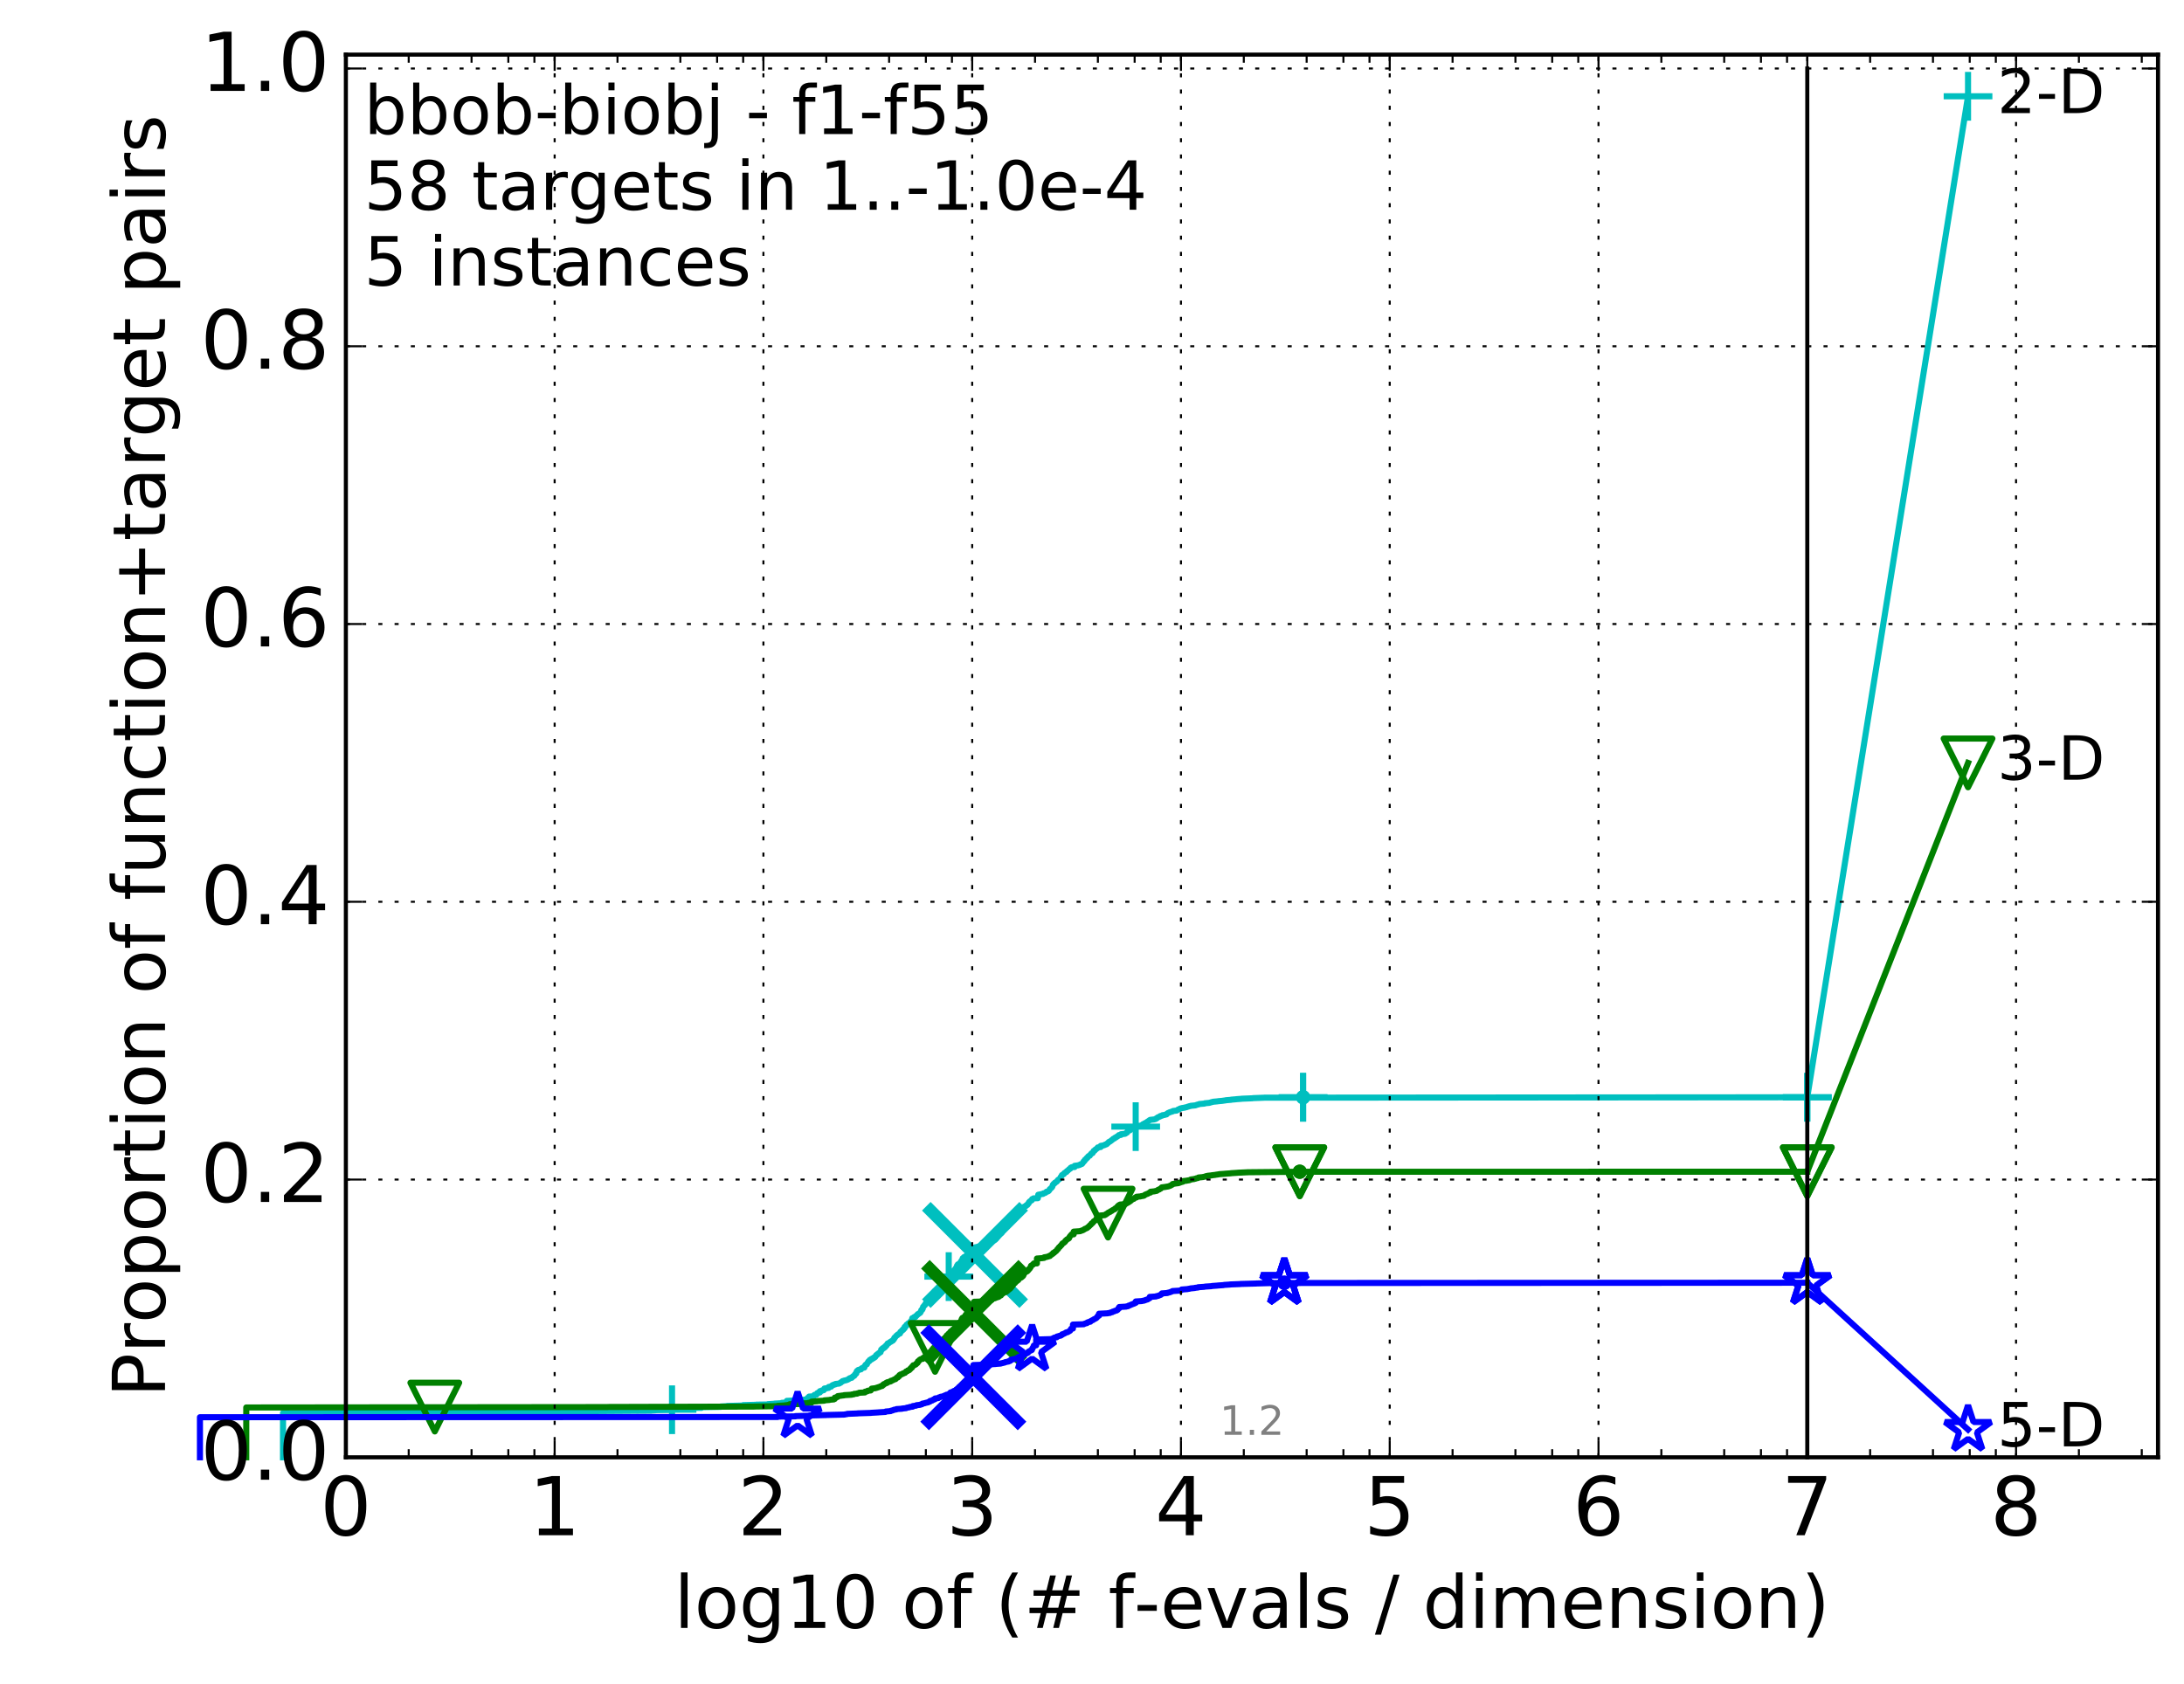 <?xml version="1.0" encoding="utf-8" standalone="no"?>
<!DOCTYPE svg PUBLIC "-//W3C//DTD SVG 1.1//EN"
  "http://www.w3.org/Graphics/SVG/1.1/DTD/svg11.dtd">
<!-- Created with matplotlib (http://matplotlib.org/) -->
<svg height="415pt" version="1.1" viewBox="0 0 538 415" width="538pt" xmlns="http://www.w3.org/2000/svg" xmlns:xlink="http://www.w3.org/1999/xlink">
 <defs>
  <style type="text/css">
*{stroke-linecap:butt;stroke-linejoin:round;stroke-miterlimit:100000;}
  </style>
 </defs>
 <g id="figure_1">
  <g id="patch_1">
   <path d="M 0 415.456 
L 538.8 415.456 
L 538.8 0 
L 0 0 
z
" style="fill:#ffffff;"/>
  </g>
  <g id="axes_1">
   <g id="patch_2">
    <path d="M 85.2 359.056 
L 531.6 359.056 
L 531.6 13.456 
L 85.2 13.456 
z
" style="fill:#ffffff;"/>
   </g>
   <g id="line2d_1">
    <defs>
     <path d="M 0 1.5 
C 0.398 1.5 0.779 1.342 1.061 1.061 
C 1.342 0.779 1.5 0.398 1.5 0 
C 1.5 -0.398 1.342 -0.779 1.061 -1.061 
C 0.779 -1.342 0.398 -1.5 0 -1.5 
C -0.398 -1.5 -0.779 -1.342 -1.061 -1.061 
C -1.342 -0.779 -1.5 -0.398 -1.5 0 
C -1.5 0.398 -1.342 0.779 -1.061 1.061 
C -0.779 1.342 -0.398 1.5 0 1.5 
z
" id="m2197e50fb1" style="stroke:#00bfbf;stroke-width:0.5;"/>
    </defs>
    <g>
     <use style="fill:#00bfbf;stroke:#00bfbf;stroke-width:0.5;" x="321" xlink:href="#m2197e50fb1" y="270.347"/>
     <use style="fill:#00bfbf;stroke:#00bfbf;stroke-width:0.5;" x="321" xlink:href="#m2197e50fb1" y="270.347"/>
    </g>
   </g>
   <g id="line2d_2">
    <path d="M 69.718 359.056 
L 69.718 348.147 
L 85.2 348.147 
L 85.2 348.019 
L 127.007 347.954 
L 127.007 347.826 
L 145.685 347.761 
L 145.685 347.665 
L 160.409 347.557 
L 160.409 347.536 
L 161.535 347.461 
L 161.535 347.418 
L 165.546 347.332 
L 165.546 347.268 
L 168.143 347.161 
L 168.143 347.107 
L 169.973 347.107 
L 169.973 346.882 
L 172.798 346.871 
L 172.798 346.71 
L 177.56 346.624 
L 177.56 346.528 
L 179.112 346.442 
L 179.112 346.399 
L 183.073 346.292 
L 183.073 346.195 
L 186.316 346.109 
L 186.316 346.077 
L 189.147 346.034 
L 189.147 345.959 
L 190.787 345.852 
L 190.787 345.82 
L 192.59 345.723 
L 192.59 345.627 
L 193.745 345.562 
L 193.831 345.144 
L 196.202 345.037 
L 196.202 345.026 
L 197.846 344.972 
L 197.918 344.865 
L 198.624 344.833 
L 198.624 344.704 
L 198.97 344.618 
L 198.97 344.404 
L 199.242 344.307 
L 199.31 344.093 
L 200.428 344.018 
L 200.492 343.857 
L 200.62 343.857 
L 200.62 343.674 
L 201.123 343.621 
L 201.185 343.428 
L 201.247 343.428 
L 201.309 343.256 
L 201.616 343.192 
L 201.616 343.084 
L 201.978 343.074 
L 201.978 342.752 
L 202.393 342.698 
L 202.393 342.602 
L 202.916 342.516 
L 202.973 342.398 
L 203.03 342.398 
L 203.087 342.098 
L 203.816 342.012 
L 203.816 341.958 
L 204.145 341.947 
L 204.145 341.711 
L 204.787 341.626 
L 204.84 341.443 
L 204.998 341.347 
L 205.102 341.261 
L 205.463 341.186 
L 205.463 341.111 
L 205.819 341.068 
L 205.819 340.982 
L 206.709 340.885 
L 206.805 340.789 
L 207.093 340.682 
L 207.188 340.542 
L 207.377 340.456 
L 207.377 340.424 
L 207.564 340.338 
L 207.564 340.274 
L 207.934 340.188 
L 207.934 340.156 
L 208.478 340.049 
L 208.478 340.027 
L 208.833 339.92 
L 208.921 339.856 
L 209.096 339.77 
L 209.096 339.706 
L 209.313 339.63 
L 209.313 339.566 
L 209.824 339.459 
L 209.824 339.33 
L 209.992 339.255 
L 210.034 339.201 
L 210.2 339.116 
L 210.2 339.051 
L 210.447 338.965 
L 210.529 338.815 
L 210.611 338.729 
L 210.651 338.558 
L 210.813 338.504 
L 210.813 338.397 
L 210.934 338.397 
L 211.014 337.946 
L 211.133 337.861 
L 211.133 337.753 
L 211.41 337.657 
L 211.41 337.539 
L 211.838 337.432 
L 211.914 337.389 
L 212.106 337.378 
L 212.182 337.185 
L 212.333 337.142 
L 212.408 337.035 
L 212.927 336.938 
L 213.037 336.52 
L 213.146 336.413 
L 213.255 336.23 
L 213.542 336.144 
L 213.649 335.855 
L 213.755 335.747 
L 213.861 335.522 
L 213.931 335.436 
L 214.001 335.351 
L 214.175 335.34 
L 214.279 335.05 
L 214.656 334.964 
L 214.656 334.814 
L 214.993 334.75 
L 214.993 334.632 
L 215.259 334.589 
L 215.259 334.471 
L 215.587 334.364 
L 215.684 334.106 
L 215.781 334.074 
L 215.846 333.87 
L 216.038 333.838 
L 216.038 333.742 
L 216.228 333.656 
L 216.292 333.506 
L 216.543 333.409 
L 216.636 333.259 
L 216.914 333.152 
L 217.006 332.798 
L 217.036 332.798 
L 217.067 332.519 
L 217.309 332.465 
L 217.399 332.197 
L 217.786 332.111 
L 217.786 331.94 
L 218.05 331.886 
L 218.108 331.65 
L 218.34 331.564 
L 218.34 331.425 
L 218.455 331.425 
L 218.54 331.189 
L 218.626 331.092 
L 218.654 331.006 
L 218.992 330.899 
L 219.02 330.824 
L 219.215 330.717 
L 219.325 330.599 
L 219.544 330.545 
L 219.653 330.395 
L 219.95 330.288 
L 220.057 330.062 
L 220.216 329.966 
L 220.322 329.59 
L 220.453 329.569 
L 220.557 329.397 
L 220.636 329.322 
L 220.661 329.258 
L 220.791 329.172 
L 220.868 329.033 
L 221.098 328.936 
L 221.174 328.775 
L 221.426 328.679 
L 221.526 328.593 
L 221.701 328.55 
L 221.799 328.164 
L 221.996 328.067 
L 222.045 327.949 
L 222.166 327.885 
L 222.263 327.713 
L 222.479 327.66 
L 222.551 327.391 
L 222.811 327.295 
L 222.859 326.919 
L 223.092 326.844 
L 223.162 326.705 
L 223.232 326.694 
L 223.301 326.415 
L 223.621 326.308 
L 223.689 326.083 
L 223.959 325.986 
L 224.004 325.911 
L 224.116 325.847 
L 224.204 325.686 
L 224.381 325.589 
L 224.468 325.407 
L 224.621 325.3 
L 224.729 324.774 
L 225.136 324.688 
L 225.179 324.506 
L 225.515 324.463 
L 225.557 324.27 
L 225.785 324.163 
L 225.847 324.034 
L 226.031 323.927 
L 226.072 323.777 
L 226.355 323.68 
L 226.435 323.562 
L 226.675 323.455 
L 226.773 323.24 
L 226.852 323.165 
L 226.95 322.79 
L 227.184 322.682 
L 227.203 322.468 
L 227.3 322.468 
L 227.396 321.975 
L 227.53 321.878 
L 227.625 321.706 
L 227.795 321.621 
L 227.814 321.46 
L 228.002 321.363 
L 228.058 321.052 
L 228.243 320.966 
L 228.354 320.762 
L 228.446 320.655 
L 228.5 320.591 
L 228.628 320.494 
L 228.737 320.097 
L 228.863 319.99 
L 228.97 319.894 
L 228.988 319.894 
L 229.059 319.582 
L 229.219 319.486 
L 229.255 319.422 
L 229.413 319.325 
L 229.518 319.111 
L 229.657 319.014 
L 229.761 318.885 
L 229.864 318.832 
L 229.898 318.681 
L 230.018 318.66 
L 230.103 318.36 
L 230.205 318.263 
L 230.29 318.113 
L 230.624 318.016 
L 230.674 317.877 
L 230.806 317.877 
L 230.905 317.566 
L 231.068 317.469 
L 231.084 317.416 
L 231.295 317.33 
L 231.391 317.201 
L 231.503 317.094 
L 231.567 316.804 
L 231.662 316.697 
L 231.757 316.59 
L 231.899 316.493 
L 232.008 316.096 
L 232.117 316.043 
L 232.21 315.807 
L 232.272 315.742 
L 232.365 315.657 
L 232.563 315.549 
L 232.624 315.378 
L 232.776 315.292 
L 232.821 315.185 
L 233.06 315.131 
L 233.149 314.916 
L 233.312 314.82 
L 233.327 314.756 
L 233.605 314.659 
L 233.706 314.53 
L 233.85 314.423 
L 233.951 314.176 
L 234.036 314.144 
L 234.093 313.769 
L 234.348 313.661 
L 234.39 313.629 
L 234.613 313.533 
L 234.724 313.415 
L 234.848 313.35 
L 234.93 313.05 
L 235.053 312.964 
L 235.094 312.9 
L 235.189 312.9 
L 235.27 312.728 
L 235.364 312.728 
L 235.458 312.428 
L 235.552 312.374 
L 235.658 312.117 
L 235.698 312.042 
L 235.764 311.806 
L 235.882 311.709 
L 235.948 311.527 
L 236.221 311.42 
L 236.311 311.366 
L 236.478 311.28 
L 236.567 311.033 
L 236.656 310.937 
L 236.744 310.787 
L 236.795 310.787 
L 236.895 310.529 
L 237.058 310.422 
L 237.157 310.004 
L 237.428 309.896 
L 237.465 309.725 
L 237.781 309.66 
L 237.877 309.489 
L 238.609 309.424 
L 238.609 309.339 
L 239.608 309.264 
L 239.608 309.221 
L 240.189 309.199 
L 240.222 307.311 
L 240.819 307.225 
L 240.819 307.161 
L 241.625 307.054 
L 241.625 307.043 
L 242.471 306.957 
L 242.481 306.871 
L 242.685 306.839 
L 242.704 306.732 
L 243.315 306.635 
L 243.408 306.582 
L 243.576 306.496 
L 243.576 306.432 
L 243.78 306.378 
L 243.89 306.142 
L 244.073 306.035 
L 244.073 306.013 
L 244.236 306.013 
L 244.344 305.82 
L 244.603 305.734 
L 244.665 305.681 
L 244.912 305.595 
L 244.991 305.531 
L 245.182 305.434 
L 245.285 305.262 
L 245.449 305.155 
L 245.551 304.844 
L 245.788 304.748 
L 245.897 304.512 
L 246.064 304.404 
L 246.172 304.254 
L 246.246 304.179 
L 246.345 304.05 
L 246.509 303.965 
L 246.607 303.857 
L 246.736 303.761 
L 246.841 303.493 
L 246.937 303.396 
L 247.033 302.988 
L 247.12 302.935 
L 247.231 302.785 
L 247.357 302.688 
L 247.459 302.527 
L 247.677 302.431 
L 247.785 302.302 
L 247.838 302.238 
L 247.946 302.034 
L 248.098 301.927 
L 248.204 301.776 
L 248.317 301.669 
L 248.422 301.594 
L 248.527 301.54 
L 248.631 301.347 
L 248.749 301.24 
L 248.838 301.079 
L 248.991 300.993 
L 249.101 300.875 
L 249.224 300.768 
L 249.245 300.607 
L 249.389 300.543 
L 249.425 300.446 
L 249.596 300.339 
L 249.688 300.221 
L 249.864 300.124 
L 249.941 300.006 
L 250.116 299.91 
L 250.226 299.62 
L 250.323 299.556 
L 250.412 299.32 
L 250.576 299.213 
L 250.684 299.063 
L 250.785 298.998 
L 250.893 298.859 
L 251.006 298.751 
L 251.093 298.591 
L 251.252 298.483 
L 251.318 298.419 
L 251.462 298.355 
L 251.573 298.204 
L 251.696 298.108 
L 251.799 297.926 
L 251.921 297.872 
L 252.029 297.55 
L 252.137 297.443 
L 252.245 297.325 
L 252.496 297.218 
L 252.583 297.196 
L 252.719 297.142 
L 252.799 296.971 
L 253.081 296.874 
L 253.19 296.617 
L 253.382 296.51 
L 253.466 296.22 
L 253.603 296.113 
L 253.698 295.984 
L 253.886 295.898 
L 253.974 295.812 
L 254.172 295.716 
L 254.247 295.437 
L 254.51 295.351 
L 254.584 295.255 
L 255.665 295.212 
L 255.757 294.364 
L 256.327 294.257 
L 256.327 294.246 
L 256.948 294.15 
L 257.02 294.021 
L 257.474 293.914 
L 257.538 293.86 
L 257.692 293.753 
L 257.781 293.624 
L 258.152 293.538 
L 258.249 293.485 
L 258.359 293.399 
L 258.469 293.238 
L 258.488 293.227 
L 258.583 293.002 
L 258.763 292.895 
L 258.862 292.766 
L 258.965 292.659 
L 259.049 292.616 
L 259.123 292.541 
L 259.234 292.337 
L 259.239 292.337 
L 259.349 291.929 
L 259.473 291.844 
L 259.555 291.672 
L 259.772 291.565 
L 259.88 291.372 
L 260.129 291.264 
L 260.231 291.178 
L 260.345 291.103 
L 260.433 290.942 
L 260.542 290.846 
L 260.65 290.685 
L 260.896 290.578 
L 260.994 290.46 
L 261.151 290.353 
L 261.261 290.041 
L 261.341 289.945 
L 261.437 289.838 
L 261.487 289.752 
L 261.587 289.527 
L 261.777 289.419 
L 261.88 289.355 
L 262.076 289.258 
L 262.185 289.033 
L 262.37 288.926 
L 262.454 288.851 
L 262.713 288.744 
L 262.807 288.54 
L 263.03 288.432 
L 263.123 288.304 
L 263.278 288.196 
L 263.374 288.057 
L 263.644 287.95 
L 263.754 287.703 
L 263.975 287.607 
L 264.005 287.574 
L 264.72 287.531 
L 264.72 287.231 
L 265.59 287.124 
L 265.632 287.092 
L 266.023 286.995 
L 266.132 286.877 
L 266.508 286.781 
L 266.611 286.684 
L 266.681 286.577 
L 266.789 286.437 
L 266.858 286.341 
L 266.934 286.169 
L 267.142 286.062 
L 267.252 285.762 
L 267.428 285.654 
L 267.495 285.622 
L 267.556 285.547 
L 267.647 285.365 
L 267.852 285.279 
L 267.956 285.043 
L 268.071 284.936 
L 268.161 284.839 
L 268.431 284.753 
L 268.541 284.603 
L 268.602 284.496 
L 268.698 284.378 
L 268.837 284.271 
L 268.849 284.185 
L 269.141 284.099 
L 269.25 283.906 
L 269.315 283.831 
L 269.412 283.563 
L 269.656 283.488 
L 269.757 283.284 
L 269.935 283.176 
L 270.032 283.134 
L 270.094 283.037 
L 270.193 282.962 
L 270.401 282.855 
L 270.424 282.704 
L 271.144 282.608 
L 271.144 282.318 
L 271.832 282.211 
L 271.832 282.19 
L 272.175 282.093 
L 272.245 281.997 
L 272.6 281.921 
L 272.697 281.771 
L 272.82 281.675 
L 272.925 281.632 
L 273.04 281.525 
L 273.129 281.374 
L 273.37 281.267 
L 273.468 281.224 
L 273.6 281.128 
L 273.708 281.02 
L 273.893 280.913 
L 273.996 280.806 
L 274.141 280.699 
L 274.238 280.581 
L 274.54 280.484 
L 274.642 280.323 
L 274.945 280.216 
L 275.025 280.098 
L 275.274 279.991 
L 275.361 279.905 
L 275.535 279.808 
L 275.597 279.68 
L 276.128 279.626 
L 276.128 279.454 
L 277.137 279.347 
L 277.22 279.304 
L 277.366 279.197 
L 277.435 279.122 
L 277.657 279.025 
L 277.725 278.779 
L 277.908 278.671 
L 278.008 278.585 
L 278.353 278.478 
L 278.438 278.392 
L 278.582 278.285 
L 278.688 278.135 
L 278.997 278.028 
L 279.059 277.942 
L 279.376 277.835 
L 279.414 277.781 
L 279.712 277.674 
L 279.821 277.556 
L 280.199 277.502 
L 280.199 277.416 
L 281.165 277.32 
L 281.246 277.202 
L 281.481 277.116 
L 281.515 277.009 
L 281.775 276.901 
L 281.876 276.816 
L 282.132 276.708 
L 282.225 276.622 
L 282.534 276.515 
L 282.641 276.365 
L 282.838 276.269 
L 282.921 276.193 
L 283.035 276.129 
L 283.127 276.033 
L 283.318 275.925 
L 283.318 275.915 
L 284.278 275.807 
L 284.368 275.786 
L 284.723 275.679 
L 284.774 275.582 
L 285.02 275.485 
L 285.122 275.346 
L 285.368 275.239 
L 285.456 275.196 
L 285.728 275.099 
L 285.802 274.981 
L 286.245 274.885 
L 286.348 274.767 
L 286.952 274.681 
L 287.04 274.627 
L 287.364 274.563 
L 287.451 274.413 
L 287.612 274.306 
L 287.674 274.241 
L 287.979 274.134 
L 288.09 274.059 
L 288.46 273.952 
L 288.488 273.93 
L 288.875 273.823 
L 288.968 273.726 
L 289.875 273.619 
L 289.983 273.523 
L 290.117 273.458 
L 290.195 273.372 
L 290.554 273.265 
L 290.657 273.147 
L 291.049 273.04 
L 291.148 273.008 
L 291.847 272.9 
L 291.871 272.868 
L 292.39 272.761 
L 292.497 272.697 
L 292.897 272.589 
L 292.897 272.568 
L 293.353 272.471 
L 293.353 272.45 
L 294.445 272.343 
L 294.545 272.31 
L 294.831 272.203 
L 294.937 272.171 
L 295.375 272.064 
L 295.439 272.01 
L 296.703 271.903 
L 296.783 271.828 
L 297.893 271.72 
L 297.963 271.699 
L 298.327 271.592 
L 298.381 271.57 
L 298.826 271.463 
L 298.826 271.452 
L 299.967 271.345 
L 300.005 271.324 
L 301.199 271.216 
L 301.199 271.206 
L 301.964 271.098 
L 301.967 271.077 
L 303.292 270.97 
L 303.292 270.937 
L 304.549 270.83 
L 304.549 270.819 
L 305.943 270.712 
L 305.943 270.701 
L 308.552 270.594 
L 308.622 270.562 
L 311.411 270.455 
L 311.411 270.444 
L 445.2 270.347 
L 445.2 270.347 
" style="fill:none;stroke:#00bfbf;stroke-linecap:square;stroke-width:1.5;"/>
   </g>
   <g id="line2d_3">
    <defs>
     <path d="M -6 0 
L 6 0 
M 0 6 
L 0 -6 
" id="md26c0cab7d" style="stroke:#00bfbf;stroke-width:1.5;"/>
    </defs>
    <g>
     <use style="fill:none;stroke:#00bfbf;stroke-width:1.5;" x="165.546" xlink:href="#md26c0cab7d" y="347.332"/>
     <use style="fill:none;stroke:#00bfbf;stroke-width:1.5;" x="233.706" xlink:href="#md26c0cab7d" y="314.53"/>
     <use style="fill:none;stroke:#00bfbf;stroke-width:1.5;" x="279.764" xlink:href="#md26c0cab7d" y="277.577"/>
     <use style="fill:none;stroke:#00bfbf;stroke-width:1.5;" x="321" xlink:href="#md26c0cab7d" y="270.347"/>
     <use style="fill:none;stroke:#00bfbf;stroke-width:1.5;" x="321" xlink:href="#md26c0cab7d" y="270.347"/>
     <use style="fill:none;stroke:#00bfbf;stroke-width:1.5;" x="445.2" xlink:href="#md26c0cab7d" y="270.347"/>
    </g>
   </g>
   <g id="line2d_4"/>
   <g id="line2d_5">
    <path clip-path="url(#p0b18261d5e)" d="M 240.178 309.199 
" style="fill:none;stroke:#00bfbf;stroke-linecap:square;"/>
    <defs>
     <path d="M -12 12 
L 12 -12 
M -12 -12 
L 12 12 
" id="m589db7b6f9" style="stroke:#00bfbf;stroke-width:3.0;"/>
    </defs>
    <g clip-path="url(#p0b18261d5e)">
     <use style="fill:#00bfbf;stroke:#00bfbf;stroke-width:3.0;" x="240.178" xlink:href="#m589db7b6f9" y="309.199"/>
    </g>
   </g>
   <g id="line2d_6">
    <defs>
     <path d="M 0 1.5 
C 0.398 1.5 0.779 1.342 1.061 1.061 
C 1.342 0.779 1.5 0.398 1.5 0 
C 1.5 -0.398 1.342 -0.779 1.061 -1.061 
C 0.779 -1.342 0.398 -1.5 0 -1.5 
C -0.398 -1.5 -0.779 -1.342 -1.061 -1.061 
C -1.342 -0.779 -1.5 -0.398 -1.5 0 
C -1.5 0.398 -1.342 0.779 -1.061 1.061 
C -0.779 1.342 -0.398 1.5 0 1.5 
z
" id="mecca8d6cdd" style="stroke:#008000;stroke-width:0.5;"/>
    </defs>
    <g>
     <use style="fill:#008000;stroke:#008000;stroke-width:0.5;" x="320.179" xlink:href="#mecca8d6cdd" y="288.69"/>
     <use style="fill:#008000;stroke:#008000;stroke-width:0.5;" x="320.179" xlink:href="#mecca8d6cdd" y="288.69"/>
    </g>
   </g>
   <g id="line2d_7">
    <path d="M 60.662 359.056 
L 60.662 346.774 
L 149.757 346.678 
L 149.757 346.656 
L 185.786 346.549 
L 185.786 346.538 
L 191.5 346.453 
L 191.5 346.378 
L 193.278 346.281 
L 193.278 346.26 
L 194.088 346.174 
L 194.088 346.142 
L 194.538 346.12 
L 194.538 345.97 
L 198.085 345.895 
L 198.085 345.755 
L 199.152 345.712 
L 199.152 345.627 
L 199.909 345.594 
L 199.909 345.337 
L 201.309 345.24 
L 201.309 345.208 
L 203.049 345.101 
L 203.049 345.026 
L 204.379 344.919 
L 204.486 344.865 
L 205.395 344.79 
L 205.395 344.672 
L 205.634 344.672 
L 205.634 344.35 
L 206.169 344.243 
L 206.268 344.179 
L 206.334 344.179 
L 206.367 343.975 
L 207.267 343.867 
L 207.267 343.857 
L 207.95 343.782 
L 207.95 343.739 
L 209.796 343.632 
L 209.796 343.578 
L 210.297 343.535 
L 210.406 343.428 
L 211.16 343.363 
L 211.16 343.31 
L 211.605 343.202 
L 211.657 343.149 
L 213.061 343.074 
L 213.086 342.891 
L 213.661 342.784 
L 213.732 342.655 
L 214.497 342.58 
L 214.588 342.312 
L 214.724 342.312 
L 214.724 342.13 
L 215.652 342.023 
L 215.652 342.001 
L 216.059 341.905 
L 216.059 341.872 
L 216.438 341.776 
L 216.459 341.744 
L 216.832 341.636 
L 216.914 341.561 
L 217.319 341.475 
L 217.379 341.304 
L 217.618 341.229 
L 217.678 341.046 
L 218.011 340.939 
L 218.011 340.928 
L 218.186 340.853 
L 218.224 340.746 
L 218.512 340.725 
L 218.531 340.574 
L 218.983 340.467 
L 219.039 340.435 
L 219.408 340.349 
L 219.444 340.21 
L 219.86 340.113 
L 219.95 340.038 
L 220.181 339.931 
L 220.251 339.877 
L 220.601 339.791 
L 220.687 339.663 
L 220.774 339.577 
L 220.877 339.459 
L 221.166 339.384 
L 221.2 339.201 
L 221.485 339.094 
L 221.568 338.815 
L 221.717 338.815 
L 221.783 338.665 
L 222.158 338.59 
L 222.223 338.493 
L 222.495 338.429 
L 222.527 338.343 
L 222.937 338.247 
L 222.984 338.15 
L 223.123 338.064 
L 223.201 337.904 
L 223.553 337.807 
L 223.659 337.625 
L 223.989 337.571 
L 224.093 337.399 
L 224.226 337.346 
L 224.329 337.088 
L 224.621 336.981 
L 224.693 336.702 
L 224.866 336.648 
L 224.966 336.38 
L 225.404 336.273 
L 225.501 336.219 
L 225.654 336.123 
L 225.723 335.951 
L 225.847 335.941 
L 225.929 335.78 
L 226.038 335.78 
L 226.106 335.426 
L 226.322 335.383 
L 226.415 335.158 
L 226.589 335.05 
L 226.589 335.007 
L 226.787 334.911 
L 226.839 334.868 
L 227.332 334.793 
L 227.396 334.557 
L 227.676 334.45 
L 227.764 334.332 
L 227.902 334.235 
L 228.002 334.192 
L 228.138 334.106 
L 228.225 333.892 
L 228.458 333.795 
L 228.555 333.57 
L 228.821 333.463 
L 228.917 333.334 
L 229.048 333.227 
L 229.107 333.119 
L 229.307 333.023 
L 229.389 332.851 
L 229.541 332.808 
L 229.611 332.529 
L 229.761 332.476 
L 229.853 332.283 
L 229.921 332.186 
L 229.944 332.122 
L 230.284 332.079 
L 230.351 331.864 
L 230.485 331.8 
L 230.541 331.661 
L 230.839 331.586 
L 230.948 331.371 
L 231.327 331.264 
L 231.423 331.146 
L 231.742 331.049 
L 231.847 330.91 
L 231.962 330.845 
L 232.003 330.727 
L 232.2 330.663 
L 232.272 330.577 
L 232.477 330.47 
L 232.558 330.255 
L 232.67 330.159 
L 232.771 329.773 
L 232.871 329.708 
L 232.971 329.515 
L 233.04 329.472 
L 233.09 329.322 
L 233.169 329.247 
L 233.278 328.99 
L 233.522 328.882 
L 233.629 328.743 
L 233.696 328.679 
L 233.696 328.593 
L 233.889 328.486 
L 233.984 328.335 
L 234.117 328.314 
L 234.174 328.067 
L 234.343 328.014 
L 234.446 327.896 
L 234.65 327.799 
L 234.65 327.703 
L 234.889 327.617 
L 234.999 327.499 
L 235.189 327.402 
L 235.297 327.241 
L 235.36 327.134 
L 235.414 326.995 
L 235.618 326.887 
L 235.724 326.619 
L 235.821 326.544 
L 235.873 326.426 
L 236.03 326.33 
L 236.134 326.244 
L 236.264 326.158 
L 236.341 325.868 
L 236.58 325.782 
L 236.69 325.643 
L 236.707 325.568 
L 236.808 325.257 
L 236.841 325.182 
L 236.933 324.924 
L 237.008 324.828 
L 237.074 324.71 
L 237.306 324.613 
L 237.371 324.549 
L 237.607 324.474 
L 237.704 324.238 
L 237.857 324.152 
L 237.921 323.895 
L 238.096 323.83 
L 238.199 323.659 
L 238.371 323.551 
L 238.403 323.498 
L 239.957 323.487 
L 239.957 320.73 
L 242.884 320.634 
L 242.884 320.602 
L 243.365 320.505 
L 243.39 320.355 
L 244.302 320.258 
L 244.398 320.119 
L 244.493 320.022 
L 244.6 319.969 
L 245.098 319.861 
L 245.202 319.786 
L 245.483 319.69 
L 245.534 319.647 
L 245.95 319.55 
L 246.039 319.486 
L 246.205 319.379 
L 246.288 319.25 
L 246.582 319.153 
L 246.642 318.993 
L 246.771 318.917 
L 246.868 318.799 
L 247.049 318.703 
L 247.155 318.617 
L 247.223 318.51 
L 247.323 318.445 
L 247.78 318.338 
L 247.872 318.242 
L 248.07 318.145 
L 248.166 318.038 
L 248.267 317.963 
L 248.377 317.823 
L 248.567 317.716 
L 248.641 317.598 
L 248.862 317.491 
L 248.97 317.255 
L 249.134 317.169 
L 249.188 316.987 
L 249.346 316.89 
L 249.456 316.74 
L 249.551 316.643 
L 249.65 316.343 
L 249.787 316.236 
L 249.895 316.193 
L 250.025 316.107 
L 250.127 315.903 
L 250.307 315.796 
L 250.334 315.71 
L 250.548 315.603 
L 250.625 315.496 
L 250.828 315.399 
L 250.935 315.142 
L 250.966 315.088 
L 250.998 315.002 
L 251.219 314.927 
L 251.324 314.863 
L 251.534 314.788 
L 251.603 314.723 
L 251.745 314.616 
L 251.771 314.552 
L 251.942 314.455 
L 252.04 314.326 
L 252.099 314.23 
L 252.188 313.962 
L 252.293 313.854 
L 252.398 313.543 
L 252.635 313.458 
L 252.73 313.318 
L 253.044 313.232 
L 253.089 313.147 
L 253.238 313.039 
L 253.278 312.932 
L 253.406 312.846 
L 253.486 312.642 
L 253.645 312.578 
L 253.747 312.363 
L 253.865 312.256 
L 253.974 311.87 
L 254.148 311.763 
L 254.237 311.72 
L 254.406 311.634 
L 254.44 311.527 
L 254.584 311.42 
L 254.656 311.291 
L 255.435 311.28 
L 255.435 310.079 
L 256.848 309.971 
L 256.947 309.95 
L 257.218 309.918 
L 257.218 309.778 
L 257.894 309.671 
L 257.972 309.639 
L 258.369 309.532 
L 258.375 309.478 
L 258.632 309.457 
L 258.714 309.328 
L 258.862 309.221 
L 258.909 309.188 
L 259.095 309.092 
L 259.203 308.963 
L 259.344 308.91 
L 259.43 308.706 
L 259.694 308.641 
L 259.799 308.47 
L 259.975 308.373 
L 260.04 308.32 
L 260.197 308.212 
L 260.273 308.094 
L 260.376 307.998 
L 260.461 307.815 
L 260.655 307.708 
L 260.753 307.472 
L 260.83 307.365 
L 260.91 307.29 
L 261.086 307.193 
L 261.171 307.011 
L 261.342 306.904 
L 261.401 306.786 
L 261.54 306.7 
L 261.631 306.453 
L 261.769 306.346 
L 261.843 306.271 
L 262.072 306.196 
L 262.18 306.067 
L 262.346 305.96 
L 262.456 305.692 
L 262.644 305.595 
L 262.723 305.477 
L 262.77 305.423 
L 262.849 305.338 
L 263.132 305.23 
L 263.202 305.145 
L 263.325 305.102 
L 263.432 304.823 
L 263.499 304.715 
L 263.603 304.576 
L 263.698 304.469 
L 263.809 304.34 
L 263.894 304.243 
L 263.974 304.136 
L 264.49 304.115 
L 264.49 303.45 
L 266.071 303.342 
L 266.13 303.3 
L 266.492 303.192 
L 266.492 303.171 
L 266.845 303.064 
L 266.924 302.988 
L 267.134 302.881 
L 267.205 302.795 
L 267.49 302.699 
L 267.558 302.634 
L 267.802 302.549 
L 267.902 302.42 
L 268.077 302.323 
L 268.172 302.205 
L 268.34 302.098 
L 268.446 301.916 
L 268.597 301.819 
L 268.697 301.744 
L 268.784 301.658 
L 268.88 301.455 
L 269.12 301.347 
L 269.227 301.186 
L 269.348 301.079 
L 269.432 300.918 
L 269.638 300.811 
L 269.744 300.725 
L 269.862 300.639 
L 269.961 300.5 
L 270.047 300.425 
L 270.145 300.189 
L 270.258 300.082 
L 270.35 300.017 
L 270.469 299.921 
L 270.516 299.846 
L 270.915 299.846 
L 270.915 299.492 
L 272.138 299.384 
L 272.219 299.309 
L 272.426 299.223 
L 272.433 299.148 
L 272.649 299.063 
L 272.704 299.02 
L 272.847 298.912 
L 272.955 298.805 
L 273.172 298.709 
L 273.267 298.644 
L 273.522 298.548 
L 273.59 298.44 
L 273.876 298.333 
L 273.97 298.215 
L 274.198 298.108 
L 274.306 298.022 
L 274.632 297.915 
L 274.742 297.711 
L 275.019 297.604 
L 275.13 297.486 
L 275.207 297.4 
L 275.309 297.207 
L 275.492 297.1 
L 275.596 296.949 
L 275.898 296.949 
L 275.898 296.788 
L 276.915 296.692 
L 276.915 296.66 
L 277.438 296.553 
L 277.545 296.445 
L 277.789 296.338 
L 277.895 296.284 
L 278.059 296.188 
L 278.155 296.113 
L 278.34 296.005 
L 278.431 295.92 
L 278.572 295.834 
L 278.651 295.684 
L 278.872 295.587 
L 278.976 295.469 
L 279.314 295.373 
L 279.422 295.222 
L 279.595 295.115 
L 279.678 295.029 
L 279.97 295.029 
L 279.97 294.858 
L 280.989 294.772 
L 281.088 294.718 
L 281.748 294.611 
L 281.849 294.557 
L 281.987 294.461 
L 282.069 294.354 
L 282.366 294.246 
L 282.409 294.214 
L 282.756 294.107 
L 282.841 294.042 
L 283.003 293.935 
L 283.108 293.892 
L 283.413 293.817 
L 283.413 293.624 
L 284.41 293.517 
L 284.435 293.495 
L 284.94 293.399 
L 285.048 293.313 
L 285.209 293.217 
L 285.271 293.152 
L 285.577 293.056 
L 285.68 292.948 
L 285.941 292.841 
L 286.049 292.712 
L 286.187 292.605 
L 286.187 292.551 
L 287.007 292.444 
L 287.107 292.423 
L 287.776 292.315 
L 287.866 292.283 
L 288.164 292.176 
L 288.249 292.155 
L 288.447 292.047 
L 288.549 291.983 
L 288.746 291.886 
L 288.845 291.726 
L 289.431 291.618 
L 289.431 291.608 
L 290.322 291.5 
L 290.322 291.468 
L 290.734 291.361 
L 290.841 291.296 
L 291.179 291.2 
L 291.212 291.157 
L 291.379 291.157 
L 291.379 291.007 
L 292.322 290.9 
L 292.322 290.889 
L 292.971 290.782 
L 293.036 290.76 
L 293.279 290.653 
L 293.354 290.599 
L 294.16 290.492 
L 294.16 290.481 
L 294.587 290.374 
L 294.648 290.331 
L 295.126 290.224 
L 295.234 290.117 
L 296.346 290.009 
L 296.355 289.988 
L 296.956 289.881 
L 297.004 289.805 
L 297.52 289.698 
L 297.52 289.687 
L 298.474 289.591 
L 298.474 289.569 
L 299.408 289.462 
L 299.439 289.441 
L 300.207 289.334 
L 300.268 289.301 
L 301.772 289.194 
L 301.772 289.183 
L 303.231 289.076 
L 303.231 289.055 
L 304.932 288.947 
L 304.932 288.937 
L 307.243 288.829 
L 307.243 288.819 
L 318.587 288.711 
L 318.587 288.701 
L 445.2 288.69 
L 445.2 288.69 
" style="fill:none;stroke:#008000;stroke-linecap:square;stroke-width:1.5;"/>
   </g>
   <g id="line2d_8">
    <defs>
     <path d="M -0 6 
L 6 -6 
L -6 -6 
z
" id="mf2c5e2d6a8" style="stroke:#008000;stroke-linejoin:miter;stroke-width:1.5;"/>
    </defs>
    <g>
     <use style="fill:none;stroke:#008000;stroke-linejoin:miter;stroke-width:1.5;" x="107.107" xlink:href="#mf2c5e2d6a8" y="346.678"/>
     <use style="fill:none;stroke:#008000;stroke-linejoin:miter;stroke-width:1.5;" x="230.34" xlink:href="#mf2c5e2d6a8" y="331.972"/>
     <use style="fill:none;stroke:#008000;stroke-linejoin:miter;stroke-width:1.5;" x="272.955" xlink:href="#mf2c5e2d6a8" y="298.891"/>
     <use style="fill:none;stroke:#008000;stroke-linejoin:miter;stroke-width:1.5;" x="320.179" xlink:href="#mf2c5e2d6a8" y="288.69"/>
     <use style="fill:none;stroke:#008000;stroke-linejoin:miter;stroke-width:1.5;" x="320.179" xlink:href="#mf2c5e2d6a8" y="288.69"/>
     <use style="fill:none;stroke:#008000;stroke-linejoin:miter;stroke-width:1.5;" x="445.2" xlink:href="#mf2c5e2d6a8" y="288.69"/>
    </g>
   </g>
   <g id="line2d_9"/>
   <g id="line2d_10">
    <path clip-path="url(#p0b18261d5e)" d="M 239.95 323.487 
" style="fill:none;stroke:#008000;stroke-linecap:square;"/>
    <defs>
     <path d="M -12 12 
L 12 -12 
M -12 -12 
L 12 12 
" id="m22b5e7de46" style="stroke:#008000;stroke-width:3.0;"/>
    </defs>
    <g clip-path="url(#p0b18261d5e)">
     <use style="fill:#008000;stroke:#008000;stroke-width:3.0;" x="239.95" xlink:href="#m22b5e7de46" y="323.487"/>
    </g>
   </g>
   <g id="line2d_11">
    <defs>
     <path d="M 0 1.5 
C 0.398 1.5 0.779 1.342 1.061 1.061 
C 1.342 0.779 1.5 0.398 1.5 0 
C 1.5 -0.398 1.342 -0.779 1.061 -1.061 
C 0.779 -1.342 0.398 -1.5 0 -1.5 
C -0.398 -1.5 -0.779 -1.342 -1.061 -1.061 
C -1.342 -0.779 -1.5 -0.398 -1.5 0 
C -1.5 0.398 -1.342 0.779 -1.061 1.061 
C -0.779 1.342 -0.398 1.5 0 1.5 
z
" id="m9aa4af7e0d" style="stroke:#0000ff;stroke-width:0.5;"/>
    </defs>
    <g>
     <use style="fill:#0000ff;stroke:#0000ff;stroke-width:0.5;" x="316.379" xlink:href="#m9aa4af7e0d" y="316.043"/>
     <use style="fill:#0000ff;stroke:#0000ff;stroke-width:0.5;" x="316.379" xlink:href="#m9aa4af7e0d" y="316.043"/>
    </g>
   </g>
   <g id="line2d_12">
    <path d="M 49.253 359.056 
L 49.253 349.177 
L 191.564 349.124 
L 191.564 349.027 
L 195.952 348.963 
L 195.952 348.898 
L 199.296 348.812 
L 199.35 348.748 
L 203.583 348.641 
L 203.583 348.63 
L 208.035 348.523 
L 208.035 348.501 
L 208.718 348.394 
L 208.718 348.351 
L 211.276 348.244 
L 211.276 348.222 
L 214.547 348.115 
L 214.547 348.094 
L 216.443 347.987 
L 216.443 347.976 
L 218.108 347.879 
L 218.201 347.772 
L 219.419 347.665 
L 219.463 347.579 
L 219.896 347.493 
L 219.896 347.461 
L 220.227 347.375 
L 220.227 347.332 
L 220.842 347.246 
L 220.842 347.171 
L 222.2 347.085 
L 222.2 347.043 
L 223.232 346.935 
L 223.342 346.839 
L 224.022 346.731 
L 224.084 346.656 
L 224.846 346.571 
L 224.846 346.431 
L 225.673 346.324 
L 225.756 346.217 
L 226.655 346.12 
L 226.702 346.066 
L 227.118 345.981 
L 227.203 345.83 
L 227.807 345.723 
L 227.807 345.691 
L 228.254 345.594 
L 228.254 345.573 
L 228.657 345.509 
L 228.686 345.444 
L 228.924 345.358 
L 228.924 345.305 
L 229.109 345.305 
L 229.109 345.165 
L 229.65 345.058 
L 229.712 344.951 
L 229.974 344.876 
L 229.994 344.79 
L 230.313 344.747 
L 230.354 344.554 
L 231.166 344.457 
L 231.263 344.307 
L 231.666 344.211 
L 231.685 344.146 
L 232.371 344.039 
L 232.444 343.943 
L 232.742 343.857 
L 232.742 343.814 
L 233.066 343.739 
L 233.155 343.632 
L 233.7 343.556 
L 233.81 343.385 
L 233.953 343.288 
L 234.062 343.213 
L 234.147 343.117 
L 234.147 343.074 
L 234.591 342.966 
L 234.691 342.881 
L 234.845 342.784 
L 234.944 342.72 
L 235.281 342.623 
L 235.378 342.527 
L 235.576 342.419 
L 235.592 342.344 
L 235.83 342.248 
L 235.83 342.226 
L 236.013 342.183 
L 236.122 342.001 
L 236.195 341.926 
L 236.262 341.776 
L 236.513 341.69 
L 236.605 341.615 
L 236.727 341.518 
L 236.818 341.411 
L 237.157 341.357 
L 237.256 341.197 
L 237.604 341.089 
L 237.667 340.885 
L 237.802 340.8 
L 237.903 340.446 
L 238.028 340.381 
L 238.108 340.188 
L 238.298 340.092 
L 238.401 339.899 
L 238.41 339.899 
L 238.471 339.684 
L 238.593 339.598 
L 238.597 339.459 
L 238.819 339.395 
L 238.819 339.33 
L 239.77 339.33 
L 239.77 336.327 
L 243.095 336.219 
L 243.145 336.177 
L 245.266 336.069 
L 245.294 336.048 
L 246.488 335.962 
L 246.488 335.93 
L 246.972 335.833 
L 246.972 335.812 
L 247.453 335.715 
L 247.559 335.629 
L 248.075 335.522 
L 248.075 335.511 
L 248.476 335.447 
L 248.575 335.318 
L 248.87 335.286 
L 248.958 335.179 
L 249.01 335.158 
L 249.01 335.007 
L 249.498 334.922 
L 249.498 334.889 
L 250.111 334.793 
L 250.219 334.75 
L 250.447 334.664 
L 250.548 334.578 
L 250.787 334.471 
L 250.806 334.407 
L 251.033 334.31 
L 251.11 334.235 
L 251.429 334.138 
L 251.526 334.085 
L 251.741 333.978 
L 251.785 333.956 
L 252.198 333.849 
L 252.309 333.774 
L 252.512 333.699 
L 252.614 333.538 
L 252.947 333.441 
L 253.03 333.377 
L 253.24 333.27 
L 253.313 333.055 
L 253.5 332.948 
L 253.564 332.883 
L 253.887 332.776 
L 253.981 332.69 
L 254.188 332.615 
L 254.287 332.24 
L 254.395 332.176 
L 254.477 331.929 
L 254.575 331.822 
L 254.67 331.521 
L 255.249 331.457 
L 255.249 330.041 
L 258.86 329.934 
L 258.86 329.923 
L 259.256 329.816 
L 259.346 329.762 
L 259.584 329.655 
L 259.674 329.58 
L 260.313 329.472 
L 260.344 329.312 
L 260.788 329.204 
L 260.838 329.161 
L 261.283 329.076 
L 261.39 329.011 
L 261.572 328.904 
L 261.632 328.754 
L 262.056 328.646 
L 262.153 328.561 
L 262.388 328.453 
L 262.458 328.421 
L 262.583 328.325 
L 262.619 328.292 
L 263.032 328.207 
L 263.132 328.121 
L 263.354 328.014 
L 263.412 327.96 
L 263.603 327.863 
L 263.71 327.649 
L 263.793 327.542 
L 263.86 327.381 
L 264.305 327.327 
L 264.305 326.351 
L 266.962 326.265 
L 266.992 326.201 
L 267.338 326.094 
L 267.35 326.072 
L 267.767 325.986 
L 267.827 325.847 
L 268.145 325.74 
L 268.145 325.718 
L 268.596 325.643 
L 268.657 325.504 
L 268.869 325.396 
L 268.966 325.332 
L 269.233 325.235 
L 269.275 325.171 
L 269.451 325.064 
L 269.478 325.042 
L 269.756 324.935 
L 269.848 324.849 
L 270.059 324.753 
L 270.127 324.645 
L 270.254 324.549 
L 270.347 324.334 
L 270.474 324.227 
L 270.496 324.163 
L 270.73 324.163 
L 270.73 323.68 
L 272.86 323.573 
L 272.905 323.541 
L 273.422 323.487 
L 273.528 323.39 
L 274.016 323.283 
L 274.115 323.165 
L 274.542 323.058 
L 274.642 322.961 
L 275.099 322.865 
L 275.148 322.8 
L 275.333 322.704 
L 275.429 322.446 
L 275.509 322.35 
L 275.509 322.328 
L 275.713 322.328 
L 275.713 322.028 
L 277.434 321.921 
L 277.476 321.878 
L 277.893 321.814 
L 277.991 321.696 
L 278.326 321.61 
L 278.39 321.545 
L 278.71 321.438 
L 278.757 321.395 
L 279.067 321.288 
L 279.173 321.245 
L 279.439 321.159 
L 279.531 320.998 
L 279.785 320.988 
L 279.785 320.655 
L 281.259 320.559 
L 281.354 320.526 
L 281.877 320.43 
L 281.983 320.376 
L 282.266 320.28 
L 282.331 320.248 
L 282.692 320.151 
L 282.774 320.065 
L 282.991 319.969 
L 283.083 319.829 
L 283.228 319.829 
L 283.228 319.529 
L 284.778 319.422 
L 284.806 319.368 
L 285.344 319.261 
L 285.371 319.239 
L 285.58 319.143 
L 285.676 319.111 
L 285.965 319.003 
L 286.067 318.832 
L 286.211 318.821 
L 286.211 318.671 
L 287.573 318.574 
L 287.598 318.531 
L 288.074 318.424 
L 288.174 318.381 
L 288.514 318.274 
L 288.566 318.231 
L 288.841 318.134 
L 288.841 318.091 
L 290.617 317.984 
L 290.692 317.931 
L 291.005 317.866 
L 291.093 317.716 
L 292.5 317.609 
L 292.5 317.598 
L 293.134 317.491 
L 293.231 317.448 
L 294.304 317.341 
L 294.34 317.308 
L 295.126 317.212 
L 295.156 317.148 
L 296.727 317.04 
L 296.8 316.997 
L 298.449 316.89 
L 298.521 316.847 
L 299.966 316.74 
L 299.966 316.729 
L 301.436 316.622 
L 301.543 316.579 
L 303.046 316.483 
L 303.046 316.461 
L 305.53 316.365 
L 305.53 316.343 
L 309.464 316.236 
L 309.464 316.225 
L 313.194 316.118 
L 313.194 316.107 
L 445.2 316.043 
L 445.2 316.043 
" style="fill:none;stroke:#0000ff;stroke-linecap:square;stroke-width:1.5;"/>
   </g>
   <g id="line2d_13">
    <defs>
     <path d="M 0 -6 
L -1.347 -1.854 
L -5.706 -1.854 
L -2.18 0.708 
L -3.527 4.854 
L -0 2.292 
L 3.527 4.854 
L 2.18 0.708 
L 5.706 -1.854 
L 1.347 -1.854 
z
" id="m1b499f3dcf" style="stroke:#0000ff;stroke-linejoin:bevel;stroke-width:1.5;"/>
    </defs>
    <g>
     <use style="fill:none;stroke:#0000ff;stroke-linejoin:bevel;stroke-width:1.5;" x="196.479" xlink:href="#m1b499f3dcf" y="348.898"/>
     <use style="fill:none;stroke:#0000ff;stroke-linejoin:bevel;stroke-width:1.5;" x="254.252" xlink:href="#m1b499f3dcf" y="332.433"/>
     <use style="fill:none;stroke:#0000ff;stroke-linejoin:bevel;stroke-width:1.5;" x="316.379" xlink:href="#m1b499f3dcf" y="316.053"/>
     <use style="fill:none;stroke:#0000ff;stroke-linejoin:bevel;stroke-width:1.5;" x="316.379" xlink:href="#m1b499f3dcf" y="316.043"/>
     <use style="fill:none;stroke:#0000ff;stroke-linejoin:bevel;stroke-width:1.5;" x="316.379" xlink:href="#m1b499f3dcf" y="316.043"/>
     <use style="fill:none;stroke:#0000ff;stroke-linejoin:bevel;stroke-width:1.5;" x="445.2" xlink:href="#m1b499f3dcf" y="316.043"/>
    </g>
   </g>
   <g id="line2d_14"/>
   <g id="line2d_15">
    <path clip-path="url(#p0b18261d5e)" d="M 239.765 339.33 
" style="fill:none;stroke:#0000ff;stroke-linecap:square;"/>
    <defs>
     <path d="M -12 12 
L 12 -12 
M -12 -12 
L 12 12 
" id="mad67793e22" style="stroke:#0000ff;stroke-width:3.0;"/>
    </defs>
    <g clip-path="url(#p0b18261d5e)">
     <use style="fill:#0000ff;stroke:#0000ff;stroke-width:3.0;" x="239.765" xlink:href="#mad67793e22" y="339.33"/>
    </g>
   </g>
   <g id="line2d_16">
    <path d="M 445.2 316.043 
L 484.8 352.213 
" style="fill:none;stroke:#0000ff;stroke-linecap:square;stroke-width:1.5;"/>
    <g>
     <use style="fill:none;stroke:#0000ff;stroke-linejoin:bevel;stroke-width:1.5;" x="445.2" xlink:href="#m1b499f3dcf" y="316.043"/>
     <use style="fill:none;stroke:#0000ff;stroke-linejoin:bevel;stroke-width:1.5;" x="484.8" xlink:href="#m1b499f3dcf" y="352.213"/>
    </g>
   </g>
   <g id="line2d_17">
    <path d="M 445.2 288.69 
L 484.8 187.967 
" style="fill:none;stroke:#008000;stroke-linecap:square;stroke-width:1.5;"/>
    <g>
     <use style="fill:none;stroke:#008000;stroke-linejoin:miter;stroke-width:1.5;" x="445.2" xlink:href="#mf2c5e2d6a8" y="288.69"/>
     <use style="fill:none;stroke:#008000;stroke-linejoin:miter;stroke-width:1.5;" x="484.8" xlink:href="#mf2c5e2d6a8" y="187.967"/>
    </g>
   </g>
   <g id="line2d_18">
    <path d="M 445.2 270.347 
L 484.8 23.722 
" style="fill:none;stroke:#00bfbf;stroke-linecap:square;stroke-width:1.5;"/>
    <g>
     <use style="fill:none;stroke:#00bfbf;stroke-width:1.5;" x="445.2" xlink:href="#md26c0cab7d" y="270.347"/>
     <use style="fill:none;stroke:#00bfbf;stroke-width:1.5;" x="484.8" xlink:href="#md26c0cab7d" y="23.722"/>
    </g>
   </g>
   <g id="line2d_19">
    <path d="M 445.2 359.056 
L 445.2 16.878 
" style="fill:none;stroke:#000000;stroke-linecap:square;"/>
   </g>
   <g id="patch_3">
    <path d="M 85.2 13.456 
L 531.6 13.456 
" style="fill:none;stroke:#000000;stroke-linecap:square;stroke-linejoin:miter;"/>
   </g>
   <g id="patch_4">
    <path d="M 531.6 359.056 
L 531.6 13.456 
" style="fill:none;stroke:#000000;stroke-linecap:square;stroke-linejoin:miter;"/>
   </g>
   <g id="patch_5">
    <path d="M 85.2 359.056 
L 531.6 359.056 
" style="fill:none;stroke:#000000;stroke-linecap:square;stroke-linejoin:miter;"/>
   </g>
   <g id="patch_6">
    <path d="M 85.2 359.056 
L 85.2 13.456 
" style="fill:none;stroke:#000000;stroke-linecap:square;stroke-linejoin:miter;"/>
   </g>
   <g id="matplotlib.axis_1">
    <g id="xtick_1">
     <g id="line2d_20">
      <path clip-path="url(#p0b18261d5e)" d="M 85.2 359.056 
L 85.2 13.456 
" style="fill:none;stroke:#000000;stroke-dasharray:1,3;stroke-dashoffset:0.0;stroke-width:0.5;"/>
     </g>
     <g id="line2d_21">
      <defs>
       <path d="M 0 0 
L 0 -4 
" id="m1b650da80f" style="stroke:#000000;stroke-width:0.5;"/>
      </defs>
      <g>
       <use style="stroke:#000000;stroke-width:0.5;" x="85.2" xlink:href="#m1b650da80f" y="359.056"/>
      </g>
     </g>
     <g id="line2d_22">
      <defs>
       <path d="M 0 0 
L 0 4 
" id="m2e22c7efa1" style="stroke:#000000;stroke-width:0.5;"/>
      </defs>
      <g>
       <use style="stroke:#000000;stroke-width:0.5;" x="85.2" xlink:href="#m2e22c7efa1" y="13.456"/>
      </g>
     </g>
     <g id="text_1">
      <!-- 0 -->
      <defs>
       <path d="M 31.781 66.406 
Q 24.172 66.406 20.328 58.906 
Q 16.5 51.422 16.5 36.375 
Q 16.5 21.391 20.328 13.891 
Q 24.172 6.391 31.781 6.391 
Q 39.453 6.391 43.281 13.891 
Q 47.125 21.391 47.125 36.375 
Q 47.125 51.422 43.281 58.906 
Q 39.453 66.406 31.781 66.406 
M 31.781 74.219 
Q 44.047 74.219 50.516 64.516 
Q 56.984 54.828 56.984 36.375 
Q 56.984 17.969 50.516 8.266 
Q 44.047 -1.422 31.781 -1.422 
Q 19.531 -1.422 13.062 8.266 
Q 6.594 17.969 6.594 36.375 
Q 6.594 54.828 13.062 64.516 
Q 19.531 74.219 31.781 74.219 
" id="BitstreamVeraSans-Roman-30"/>
      </defs>
      <g transform="translate(78.838 378.253)scale(0.2 -0.2)">
       <use xlink:href="#BitstreamVeraSans-Roman-30"/>
      </g>
     </g>
    </g>
    <g id="xtick_2">
     <g id="line2d_23">
      <path clip-path="url(#p0b18261d5e)" d="M 136.629 359.056 
L 136.629 13.456 
" style="fill:none;stroke:#000000;stroke-dasharray:1,3;stroke-dashoffset:0.0;stroke-width:0.5;"/>
     </g>
     <g id="line2d_24">
      <g>
       <use style="stroke:#000000;stroke-width:0.5;" x="136.629" xlink:href="#m1b650da80f" y="359.056"/>
      </g>
     </g>
     <g id="line2d_25">
      <g>
       <use style="stroke:#000000;stroke-width:0.5;" x="136.629" xlink:href="#m2e22c7efa1" y="13.456"/>
      </g>
     </g>
     <g id="text_2">
      <!-- 1 -->
      <defs>
       <path d="M 12.406 8.297 
L 28.516 8.297 
L 28.516 63.922 
L 10.984 60.406 
L 10.984 69.391 
L 28.422 72.906 
L 38.281 72.906 
L 38.281 8.297 
L 54.391 8.297 
L 54.391 0 
L 12.406 0 
z
" id="BitstreamVeraSans-Roman-31"/>
      </defs>
      <g transform="translate(130.266 378.253)scale(0.2 -0.2)">
       <use xlink:href="#BitstreamVeraSans-Roman-31"/>
      </g>
     </g>
    </g>
    <g id="xtick_3">
     <g id="line2d_26">
      <path clip-path="url(#p0b18261d5e)" d="M 188.057 359.056 
L 188.057 13.456 
" style="fill:none;stroke:#000000;stroke-dasharray:1,3;stroke-dashoffset:0.0;stroke-width:0.5;"/>
     </g>
     <g id="line2d_27">
      <g>
       <use style="stroke:#000000;stroke-width:0.5;" x="188.057" xlink:href="#m1b650da80f" y="359.056"/>
      </g>
     </g>
     <g id="line2d_28">
      <g>
       <use style="stroke:#000000;stroke-width:0.5;" x="188.057" xlink:href="#m2e22c7efa1" y="13.456"/>
      </g>
     </g>
     <g id="text_3">
      <!-- 2 -->
      <defs>
       <path d="M 19.188 8.297 
L 53.609 8.297 
L 53.609 0 
L 7.328 0 
L 7.328 8.297 
Q 12.938 14.109 22.625 23.891 
Q 32.328 33.688 34.812 36.531 
Q 39.547 41.844 41.422 45.531 
Q 43.312 49.219 43.312 52.781 
Q 43.312 58.594 39.234 62.25 
Q 35.156 65.922 28.609 65.922 
Q 23.969 65.922 18.812 64.312 
Q 13.672 62.703 7.812 59.422 
L 7.812 69.391 
Q 13.766 71.781 18.938 73 
Q 24.125 74.219 28.422 74.219 
Q 39.75 74.219 46.484 68.547 
Q 53.219 62.891 53.219 53.422 
Q 53.219 48.922 51.531 44.891 
Q 49.859 40.875 45.406 35.406 
Q 44.188 33.984 37.641 27.219 
Q 31.109 20.453 19.188 8.297 
" id="BitstreamVeraSans-Roman-32"/>
      </defs>
      <g transform="translate(181.695 378.253)scale(0.2 -0.2)">
       <use xlink:href="#BitstreamVeraSans-Roman-32"/>
      </g>
     </g>
    </g>
    <g id="xtick_4">
     <g id="line2d_29">
      <path clip-path="url(#p0b18261d5e)" d="M 239.486 359.056 
L 239.486 13.456 
" style="fill:none;stroke:#000000;stroke-dasharray:1,3;stroke-dashoffset:0.0;stroke-width:0.5;"/>
     </g>
     <g id="line2d_30">
      <g>
       <use style="stroke:#000000;stroke-width:0.5;" x="239.486" xlink:href="#m1b650da80f" y="359.056"/>
      </g>
     </g>
     <g id="line2d_31">
      <g>
       <use style="stroke:#000000;stroke-width:0.5;" x="239.486" xlink:href="#m2e22c7efa1" y="13.456"/>
      </g>
     </g>
     <g id="text_4">
      <!-- 3 -->
      <defs>
       <path d="M 40.578 39.312 
Q 47.656 37.797 51.625 33 
Q 55.609 28.219 55.609 21.188 
Q 55.609 10.406 48.188 4.484 
Q 40.766 -1.422 27.094 -1.422 
Q 22.516 -1.422 17.656 -0.516 
Q 12.797 0.391 7.625 2.203 
L 7.625 11.719 
Q 11.719 9.328 16.594 8.109 
Q 21.484 6.891 26.812 6.891 
Q 36.078 6.891 40.938 10.547 
Q 45.797 14.203 45.797 21.188 
Q 45.797 27.641 41.281 31.266 
Q 36.766 34.906 28.719 34.906 
L 20.219 34.906 
L 20.219 43.016 
L 29.109 43.016 
Q 36.375 43.016 40.234 45.922 
Q 44.094 48.828 44.094 54.297 
Q 44.094 59.906 40.109 62.906 
Q 36.141 65.922 28.719 65.922 
Q 24.656 65.922 20.016 65.031 
Q 15.375 64.156 9.812 62.312 
L 9.812 71.094 
Q 15.438 72.656 20.344 73.438 
Q 25.25 74.219 29.594 74.219 
Q 40.828 74.219 47.359 69.109 
Q 53.906 64.016 53.906 55.328 
Q 53.906 49.266 50.438 45.094 
Q 46.969 40.922 40.578 39.312 
" id="BitstreamVeraSans-Roman-33"/>
      </defs>
      <g transform="translate(233.123 378.253)scale(0.2 -0.2)">
       <use xlink:href="#BitstreamVeraSans-Roman-33"/>
      </g>
     </g>
    </g>
    <g id="xtick_5">
     <g id="line2d_32">
      <path clip-path="url(#p0b18261d5e)" d="M 290.914 359.056 
L 290.914 13.456 
" style="fill:none;stroke:#000000;stroke-dasharray:1,3;stroke-dashoffset:0.0;stroke-width:0.5;"/>
     </g>
     <g id="line2d_33">
      <g>
       <use style="stroke:#000000;stroke-width:0.5;" x="290.914" xlink:href="#m1b650da80f" y="359.056"/>
      </g>
     </g>
     <g id="line2d_34">
      <g>
       <use style="stroke:#000000;stroke-width:0.5;" x="290.914" xlink:href="#m2e22c7efa1" y="13.456"/>
      </g>
     </g>
     <g id="text_5">
      <!-- 4 -->
      <defs>
       <path d="M 37.797 64.312 
L 12.891 25.391 
L 37.797 25.391 
z
M 35.203 72.906 
L 47.609 72.906 
L 47.609 25.391 
L 58.016 25.391 
L 58.016 17.188 
L 47.609 17.188 
L 47.609 0 
L 37.797 0 
L 37.797 17.188 
L 4.891 17.188 
L 4.891 26.703 
z
" id="BitstreamVeraSans-Roman-34"/>
      </defs>
      <g transform="translate(284.552 378.253)scale(0.2 -0.2)">
       <use xlink:href="#BitstreamVeraSans-Roman-34"/>
      </g>
     </g>
    </g>
    <g id="xtick_6">
     <g id="line2d_35">
      <path clip-path="url(#p0b18261d5e)" d="M 342.343 359.056 
L 342.343 13.456 
" style="fill:none;stroke:#000000;stroke-dasharray:1,3;stroke-dashoffset:0.0;stroke-width:0.5;"/>
     </g>
     <g id="line2d_36">
      <g>
       <use style="stroke:#000000;stroke-width:0.5;" x="342.343" xlink:href="#m1b650da80f" y="359.056"/>
      </g>
     </g>
     <g id="line2d_37">
      <g>
       <use style="stroke:#000000;stroke-width:0.5;" x="342.343" xlink:href="#m2e22c7efa1" y="13.456"/>
      </g>
     </g>
     <g id="text_6">
      <!-- 5 -->
      <defs>
       <path d="M 10.797 72.906 
L 49.516 72.906 
L 49.516 64.594 
L 19.828 64.594 
L 19.828 46.734 
Q 21.969 47.469 24.109 47.828 
Q 26.266 48.188 28.422 48.188 
Q 40.625 48.188 47.75 41.5 
Q 54.891 34.812 54.891 23.391 
Q 54.891 11.625 47.562 5.094 
Q 40.234 -1.422 26.906 -1.422 
Q 22.312 -1.422 17.547 -0.641 
Q 12.797 0.141 7.719 1.703 
L 7.719 11.625 
Q 12.109 9.234 16.797 8.062 
Q 21.484 6.891 26.703 6.891 
Q 35.156 6.891 40.078 11.328 
Q 45.016 15.766 45.016 23.391 
Q 45.016 31 40.078 35.438 
Q 35.156 39.891 26.703 39.891 
Q 22.75 39.891 18.812 39.016 
Q 14.891 38.141 10.797 36.281 
z
" id="BitstreamVeraSans-Roman-35"/>
      </defs>
      <g transform="translate(335.98 378.253)scale(0.2 -0.2)">
       <use xlink:href="#BitstreamVeraSans-Roman-35"/>
      </g>
     </g>
    </g>
    <g id="xtick_7">
     <g id="line2d_38">
      <path clip-path="url(#p0b18261d5e)" d="M 393.771 359.056 
L 393.771 13.456 
" style="fill:none;stroke:#000000;stroke-dasharray:1,3;stroke-dashoffset:0.0;stroke-width:0.5;"/>
     </g>
     <g id="line2d_39">
      <g>
       <use style="stroke:#000000;stroke-width:0.5;" x="393.771" xlink:href="#m1b650da80f" y="359.056"/>
      </g>
     </g>
     <g id="line2d_40">
      <g>
       <use style="stroke:#000000;stroke-width:0.5;" x="393.771" xlink:href="#m2e22c7efa1" y="13.456"/>
      </g>
     </g>
     <g id="text_7">
      <!-- 6 -->
      <defs>
       <path d="M 33.016 40.375 
Q 26.375 40.375 22.484 35.828 
Q 18.609 31.297 18.609 23.391 
Q 18.609 15.531 22.484 10.953 
Q 26.375 6.391 33.016 6.391 
Q 39.656 6.391 43.531 10.953 
Q 47.406 15.531 47.406 23.391 
Q 47.406 31.297 43.531 35.828 
Q 39.656 40.375 33.016 40.375 
M 52.594 71.297 
L 52.594 62.312 
Q 48.875 64.062 45.094 64.984 
Q 41.312 65.922 37.594 65.922 
Q 27.828 65.922 22.672 59.328 
Q 17.531 52.734 16.797 39.406 
Q 19.672 43.656 24.016 45.922 
Q 28.375 48.188 33.594 48.188 
Q 44.578 48.188 50.953 41.516 
Q 57.328 34.859 57.328 23.391 
Q 57.328 12.156 50.688 5.359 
Q 44.047 -1.422 33.016 -1.422 
Q 20.359 -1.422 13.672 8.266 
Q 6.984 17.969 6.984 36.375 
Q 6.984 53.656 15.188 63.938 
Q 23.391 74.219 37.203 74.219 
Q 40.922 74.219 44.703 73.484 
Q 48.484 72.75 52.594 71.297 
" id="BitstreamVeraSans-Roman-36"/>
      </defs>
      <g transform="translate(387.409 378.253)scale(0.2 -0.2)">
       <use xlink:href="#BitstreamVeraSans-Roman-36"/>
      </g>
     </g>
    </g>
    <g id="xtick_8">
     <g id="line2d_41">
      <path clip-path="url(#p0b18261d5e)" d="M 445.2 359.056 
L 445.2 13.456 
" style="fill:none;stroke:#000000;stroke-dasharray:1,3;stroke-dashoffset:0.0;stroke-width:0.5;"/>
     </g>
     <g id="line2d_42">
      <g>
       <use style="stroke:#000000;stroke-width:0.5;" x="445.2" xlink:href="#m1b650da80f" y="359.056"/>
      </g>
     </g>
     <g id="line2d_43">
      <g>
       <use style="stroke:#000000;stroke-width:0.5;" x="445.2" xlink:href="#m2e22c7efa1" y="13.456"/>
      </g>
     </g>
     <g id="text_8">
      <!-- 7 -->
      <defs>
       <path d="M 8.203 72.906 
L 55.078 72.906 
L 55.078 68.703 
L 28.609 0 
L 18.312 0 
L 43.219 64.594 
L 8.203 64.594 
z
" id="BitstreamVeraSans-Roman-37"/>
      </defs>
      <g transform="translate(438.837 378.253)scale(0.2 -0.2)">
       <use xlink:href="#BitstreamVeraSans-Roman-37"/>
      </g>
     </g>
    </g>
    <g id="xtick_9">
     <g id="line2d_44">
      <path clip-path="url(#p0b18261d5e)" d="M 496.629 359.056 
L 496.629 13.456 
" style="fill:none;stroke:#000000;stroke-dasharray:1,3;stroke-dashoffset:0.0;stroke-width:0.5;"/>
     </g>
     <g id="line2d_45">
      <g>
       <use style="stroke:#000000;stroke-width:0.5;" x="496.629" xlink:href="#m1b650da80f" y="359.056"/>
      </g>
     </g>
     <g id="line2d_46">
      <g>
       <use style="stroke:#000000;stroke-width:0.5;" x="496.629" xlink:href="#m2e22c7efa1" y="13.456"/>
      </g>
     </g>
     <g id="text_9">
      <!-- 8 -->
      <defs>
       <path d="M 31.781 34.625 
Q 24.75 34.625 20.719 30.859 
Q 16.703 27.094 16.703 20.516 
Q 16.703 13.922 20.719 10.156 
Q 24.75 6.391 31.781 6.391 
Q 38.812 6.391 42.859 10.172 
Q 46.922 13.969 46.922 20.516 
Q 46.922 27.094 42.891 30.859 
Q 38.875 34.625 31.781 34.625 
M 21.922 38.812 
Q 15.578 40.375 12.031 44.719 
Q 8.5 49.078 8.5 55.328 
Q 8.5 64.062 14.719 69.141 
Q 20.953 74.219 31.781 74.219 
Q 42.672 74.219 48.875 69.141 
Q 55.078 64.062 55.078 55.328 
Q 55.078 49.078 51.531 44.719 
Q 48 40.375 41.703 38.812 
Q 48.828 37.156 52.797 32.312 
Q 56.781 27.484 56.781 20.516 
Q 56.781 9.906 50.312 4.234 
Q 43.844 -1.422 31.781 -1.422 
Q 19.734 -1.422 13.25 4.234 
Q 6.781 9.906 6.781 20.516 
Q 6.781 27.484 10.781 32.312 
Q 14.797 37.156 21.922 38.812 
M 18.312 54.391 
Q 18.312 48.734 21.844 45.562 
Q 25.391 42.391 31.781 42.391 
Q 38.141 42.391 41.719 45.562 
Q 45.312 48.734 45.312 54.391 
Q 45.312 60.062 41.719 63.234 
Q 38.141 66.406 31.781 66.406 
Q 25.391 66.406 21.844 63.234 
Q 18.312 60.062 18.312 54.391 
" id="BitstreamVeraSans-Roman-38"/>
      </defs>
      <g transform="translate(490.266 378.253)scale(0.2 -0.2)">
       <use xlink:href="#BitstreamVeraSans-Roman-38"/>
      </g>
     </g>
    </g>
    <g id="xtick_10">
     <g id="line2d_47">
      <defs>
       <path d="M 0 0 
L 0 -2 
" id="m6c399ce517" style="stroke:#000000;stroke-width:0.5;"/>
      </defs>
      <g>
       <use style="stroke:#000000;stroke-width:0.5;" x="100.682" xlink:href="#m6c399ce517" y="359.056"/>
      </g>
     </g>
     <g id="line2d_48">
      <defs>
       <path d="M 0 0 
L 0 2 
" id="meb978690d8" style="stroke:#000000;stroke-width:0.5;"/>
      </defs>
      <g>
       <use style="stroke:#000000;stroke-width:0.5;" x="100.682" xlink:href="#meb978690d8" y="13.456"/>
      </g>
     </g>
    </g>
    <g id="xtick_11">
     <g id="line2d_49">
      <g>
       <use style="stroke:#000000;stroke-width:0.5;" x="116.163" xlink:href="#m6c399ce517" y="359.056"/>
      </g>
     </g>
     <g id="line2d_50">
      <g>
       <use style="stroke:#000000;stroke-width:0.5;" x="116.163" xlink:href="#meb978690d8" y="13.456"/>
      </g>
     </g>
    </g>
    <g id="xtick_12">
     <g id="line2d_51">
      <g>
       <use style="stroke:#000000;stroke-width:0.5;" x="125.219" xlink:href="#m6c399ce517" y="359.056"/>
      </g>
     </g>
     <g id="line2d_52">
      <g>
       <use style="stroke:#000000;stroke-width:0.5;" x="125.219" xlink:href="#meb978690d8" y="13.456"/>
      </g>
     </g>
    </g>
    <g id="xtick_13">
     <g id="line2d_53">
      <g>
       <use style="stroke:#000000;stroke-width:0.5;" x="131.645" xlink:href="#m6c399ce517" y="359.056"/>
      </g>
     </g>
     <g id="line2d_54">
      <g>
       <use style="stroke:#000000;stroke-width:0.5;" x="131.645" xlink:href="#meb978690d8" y="13.456"/>
      </g>
     </g>
    </g>
    <g id="xtick_14">
     <g id="line2d_55">
      <g>
       <use style="stroke:#000000;stroke-width:0.5;" x="152.11" xlink:href="#m6c399ce517" y="359.056"/>
      </g>
     </g>
     <g id="line2d_56">
      <g>
       <use style="stroke:#000000;stroke-width:0.5;" x="152.11" xlink:href="#meb978690d8" y="13.456"/>
      </g>
     </g>
    </g>
    <g id="xtick_15">
     <g id="line2d_57">
      <g>
       <use style="stroke:#000000;stroke-width:0.5;" x="167.592" xlink:href="#m6c399ce517" y="359.056"/>
      </g>
     </g>
     <g id="line2d_58">
      <g>
       <use style="stroke:#000000;stroke-width:0.5;" x="167.592" xlink:href="#meb978690d8" y="13.456"/>
      </g>
     </g>
    </g>
    <g id="xtick_16">
     <g id="line2d_59">
      <g>
       <use style="stroke:#000000;stroke-width:0.5;" x="176.648" xlink:href="#m6c399ce517" y="359.056"/>
      </g>
     </g>
     <g id="line2d_60">
      <g>
       <use style="stroke:#000000;stroke-width:0.5;" x="176.648" xlink:href="#meb978690d8" y="13.456"/>
      </g>
     </g>
    </g>
    <g id="xtick_17">
     <g id="line2d_61">
      <g>
       <use style="stroke:#000000;stroke-width:0.5;" x="183.073" xlink:href="#m6c399ce517" y="359.056"/>
      </g>
     </g>
     <g id="line2d_62">
      <g>
       <use style="stroke:#000000;stroke-width:0.5;" x="183.073" xlink:href="#meb978690d8" y="13.456"/>
      </g>
     </g>
    </g>
    <g id="xtick_18">
     <g id="line2d_63">
      <g>
       <use style="stroke:#000000;stroke-width:0.5;" x="203.539" xlink:href="#m6c399ce517" y="359.056"/>
      </g>
     </g>
     <g id="line2d_64">
      <g>
       <use style="stroke:#000000;stroke-width:0.5;" x="203.539" xlink:href="#meb978690d8" y="13.456"/>
      </g>
     </g>
    </g>
    <g id="xtick_19">
     <g id="line2d_65">
      <g>
       <use style="stroke:#000000;stroke-width:0.5;" x="219.02" xlink:href="#m6c399ce517" y="359.056"/>
      </g>
     </g>
     <g id="line2d_66">
      <g>
       <use style="stroke:#000000;stroke-width:0.5;" x="219.02" xlink:href="#meb978690d8" y="13.456"/>
      </g>
     </g>
    </g>
    <g id="xtick_20">
     <g id="line2d_67">
      <g>
       <use style="stroke:#000000;stroke-width:0.5;" x="228.076" xlink:href="#m6c399ce517" y="359.056"/>
      </g>
     </g>
     <g id="line2d_68">
      <g>
       <use style="stroke:#000000;stroke-width:0.5;" x="228.076" xlink:href="#meb978690d8" y="13.456"/>
      </g>
     </g>
    </g>
    <g id="xtick_21">
     <g id="line2d_69">
      <g>
       <use style="stroke:#000000;stroke-width:0.5;" x="234.502" xlink:href="#m6c399ce517" y="359.056"/>
      </g>
     </g>
     <g id="line2d_70">
      <g>
       <use style="stroke:#000000;stroke-width:0.5;" x="234.502" xlink:href="#meb978690d8" y="13.456"/>
      </g>
     </g>
    </g>
    <g id="xtick_22">
     <g id="line2d_71">
      <g>
       <use style="stroke:#000000;stroke-width:0.5;" x="254.967" xlink:href="#m6c399ce517" y="359.056"/>
      </g>
     </g>
     <g id="line2d_72">
      <g>
       <use style="stroke:#000000;stroke-width:0.5;" x="254.967" xlink:href="#meb978690d8" y="13.456"/>
      </g>
     </g>
    </g>
    <g id="xtick_23">
     <g id="line2d_73">
      <g>
       <use style="stroke:#000000;stroke-width:0.5;" x="270.449" xlink:href="#m6c399ce517" y="359.056"/>
      </g>
     </g>
     <g id="line2d_74">
      <g>
       <use style="stroke:#000000;stroke-width:0.5;" x="270.449" xlink:href="#meb978690d8" y="13.456"/>
      </g>
     </g>
    </g>
    <g id="xtick_24">
     <g id="line2d_75">
      <g>
       <use style="stroke:#000000;stroke-width:0.5;" x="279.505" xlink:href="#m6c399ce517" y="359.056"/>
      </g>
     </g>
     <g id="line2d_76">
      <g>
       <use style="stroke:#000000;stroke-width:0.5;" x="279.505" xlink:href="#meb978690d8" y="13.456"/>
      </g>
     </g>
    </g>
    <g id="xtick_25">
     <g id="line2d_77">
      <g>
       <use style="stroke:#000000;stroke-width:0.5;" x="285.93" xlink:href="#m6c399ce517" y="359.056"/>
      </g>
     </g>
     <g id="line2d_78">
      <g>
       <use style="stroke:#000000;stroke-width:0.5;" x="285.93" xlink:href="#meb978690d8" y="13.456"/>
      </g>
     </g>
    </g>
    <g id="xtick_26">
     <g id="line2d_79">
      <g>
       <use style="stroke:#000000;stroke-width:0.5;" x="306.396" xlink:href="#m6c399ce517" y="359.056"/>
      </g>
     </g>
     <g id="line2d_80">
      <g>
       <use style="stroke:#000000;stroke-width:0.5;" x="306.396" xlink:href="#meb978690d8" y="13.456"/>
      </g>
     </g>
    </g>
    <g id="xtick_27">
     <g id="line2d_81">
      <g>
       <use style="stroke:#000000;stroke-width:0.5;" x="321.877" xlink:href="#m6c399ce517" y="359.056"/>
      </g>
     </g>
     <g id="line2d_82">
      <g>
       <use style="stroke:#000000;stroke-width:0.5;" x="321.877" xlink:href="#meb978690d8" y="13.456"/>
      </g>
     </g>
    </g>
    <g id="xtick_28">
     <g id="line2d_83">
      <g>
       <use style="stroke:#000000;stroke-width:0.5;" x="330.933" xlink:href="#m6c399ce517" y="359.056"/>
      </g>
     </g>
     <g id="line2d_84">
      <g>
       <use style="stroke:#000000;stroke-width:0.5;" x="330.933" xlink:href="#meb978690d8" y="13.456"/>
      </g>
     </g>
    </g>
    <g id="xtick_29">
     <g id="line2d_85">
      <g>
       <use style="stroke:#000000;stroke-width:0.5;" x="337.359" xlink:href="#m6c399ce517" y="359.056"/>
      </g>
     </g>
     <g id="line2d_86">
      <g>
       <use style="stroke:#000000;stroke-width:0.5;" x="337.359" xlink:href="#meb978690d8" y="13.456"/>
      </g>
     </g>
    </g>
    <g id="xtick_30">
     <g id="line2d_87">
      <g>
       <use style="stroke:#000000;stroke-width:0.5;" x="357.824" xlink:href="#m6c399ce517" y="359.056"/>
      </g>
     </g>
     <g id="line2d_88">
      <g>
       <use style="stroke:#000000;stroke-width:0.5;" x="357.824" xlink:href="#meb978690d8" y="13.456"/>
      </g>
     </g>
    </g>
    <g id="xtick_31">
     <g id="line2d_89">
      <g>
       <use style="stroke:#000000;stroke-width:0.5;" x="373.306" xlink:href="#m6c399ce517" y="359.056"/>
      </g>
     </g>
     <g id="line2d_90">
      <g>
       <use style="stroke:#000000;stroke-width:0.5;" x="373.306" xlink:href="#meb978690d8" y="13.456"/>
      </g>
     </g>
    </g>
    <g id="xtick_32">
     <g id="line2d_91">
      <g>
       <use style="stroke:#000000;stroke-width:0.5;" x="382.362" xlink:href="#m6c399ce517" y="359.056"/>
      </g>
     </g>
     <g id="line2d_92">
      <g>
       <use style="stroke:#000000;stroke-width:0.5;" x="382.362" xlink:href="#meb978690d8" y="13.456"/>
      </g>
     </g>
    </g>
    <g id="xtick_33">
     <g id="line2d_93">
      <g>
       <use style="stroke:#000000;stroke-width:0.5;" x="388.787" xlink:href="#m6c399ce517" y="359.056"/>
      </g>
     </g>
     <g id="line2d_94">
      <g>
       <use style="stroke:#000000;stroke-width:0.5;" x="388.787" xlink:href="#meb978690d8" y="13.456"/>
      </g>
     </g>
    </g>
    <g id="xtick_34">
     <g id="line2d_95">
      <g>
       <use style="stroke:#000000;stroke-width:0.5;" x="409.253" xlink:href="#m6c399ce517" y="359.056"/>
      </g>
     </g>
     <g id="line2d_96">
      <g>
       <use style="stroke:#000000;stroke-width:0.5;" x="409.253" xlink:href="#meb978690d8" y="13.456"/>
      </g>
     </g>
    </g>
    <g id="xtick_35">
     <g id="line2d_97">
      <g>
       <use style="stroke:#000000;stroke-width:0.5;" x="424.735" xlink:href="#m6c399ce517" y="359.056"/>
      </g>
     </g>
     <g id="line2d_98">
      <g>
       <use style="stroke:#000000;stroke-width:0.5;" x="424.735" xlink:href="#meb978690d8" y="13.456"/>
      </g>
     </g>
    </g>
    <g id="xtick_36">
     <g id="line2d_99">
      <g>
       <use style="stroke:#000000;stroke-width:0.5;" x="433.791" xlink:href="#m6c399ce517" y="359.056"/>
      </g>
     </g>
     <g id="line2d_100">
      <g>
       <use style="stroke:#000000;stroke-width:0.5;" x="433.791" xlink:href="#meb978690d8" y="13.456"/>
      </g>
     </g>
    </g>
    <g id="xtick_37">
     <g id="line2d_101">
      <g>
       <use style="stroke:#000000;stroke-width:0.5;" x="440.216" xlink:href="#m6c399ce517" y="359.056"/>
      </g>
     </g>
     <g id="line2d_102">
      <g>
       <use style="stroke:#000000;stroke-width:0.5;" x="440.216" xlink:href="#meb978690d8" y="13.456"/>
      </g>
     </g>
    </g>
    <g id="xtick_38">
     <g id="line2d_103">
      <g>
       <use style="stroke:#000000;stroke-width:0.5;" x="460.682" xlink:href="#m6c399ce517" y="359.056"/>
      </g>
     </g>
     <g id="line2d_104">
      <g>
       <use style="stroke:#000000;stroke-width:0.5;" x="460.682" xlink:href="#meb978690d8" y="13.456"/>
      </g>
     </g>
    </g>
    <g id="xtick_39">
     <g id="line2d_105">
      <g>
       <use style="stroke:#000000;stroke-width:0.5;" x="476.163" xlink:href="#m6c399ce517" y="359.056"/>
      </g>
     </g>
     <g id="line2d_106">
      <g>
       <use style="stroke:#000000;stroke-width:0.5;" x="476.163" xlink:href="#meb978690d8" y="13.456"/>
      </g>
     </g>
    </g>
    <g id="xtick_40">
     <g id="line2d_107">
      <g>
       <use style="stroke:#000000;stroke-width:0.5;" x="485.219" xlink:href="#m6c399ce517" y="359.056"/>
      </g>
     </g>
     <g id="line2d_108">
      <g>
       <use style="stroke:#000000;stroke-width:0.5;" x="485.219" xlink:href="#meb978690d8" y="13.456"/>
      </g>
     </g>
    </g>
    <g id="xtick_41">
     <g id="line2d_109">
      <g>
       <use style="stroke:#000000;stroke-width:0.5;" x="491.645" xlink:href="#m6c399ce517" y="359.056"/>
      </g>
     </g>
     <g id="line2d_110">
      <g>
       <use style="stroke:#000000;stroke-width:0.5;" x="491.645" xlink:href="#meb978690d8" y="13.456"/>
      </g>
     </g>
    </g>
    <g id="xtick_42">
     <g id="line2d_111">
      <g>
       <use style="stroke:#000000;stroke-width:0.5;" x="512.11" xlink:href="#m6c399ce517" y="359.056"/>
      </g>
     </g>
     <g id="line2d_112">
      <g>
       <use style="stroke:#000000;stroke-width:0.5;" x="512.11" xlink:href="#meb978690d8" y="13.456"/>
      </g>
     </g>
    </g>
    <g id="xtick_43">
     <g id="line2d_113">
      <g>
       <use style="stroke:#000000;stroke-width:0.5;" x="527.592" xlink:href="#m6c399ce517" y="359.056"/>
      </g>
     </g>
     <g id="line2d_114">
      <g>
       <use style="stroke:#000000;stroke-width:0.5;" x="527.592" xlink:href="#meb978690d8" y="13.456"/>
      </g>
     </g>
    </g>
    <g id="text_10">
     <!-- log10 of (# f-evals / dimension) -->
     <defs>
      <path id="BitstreamVeraSans-Roman-20"/>
      <path d="M 51.125 44 
L 36.922 44 
L 32.812 27.688 
L 47.125 27.688 
z
M 43.797 71.781 
L 38.719 51.516 
L 52.984 51.516 
L 58.109 71.781 
L 65.922 71.781 
L 60.891 51.516 
L 76.125 51.516 
L 76.125 44 
L 58.984 44 
L 54.984 27.688 
L 70.516 27.688 
L 70.516 20.219 
L 53.078 20.219 
L 48 0 
L 40.188 0 
L 45.219 20.219 
L 30.906 20.219 
L 25.875 0 
L 18.016 0 
L 23.094 20.219 
L 7.719 20.219 
L 7.719 27.688 
L 24.906 27.688 
L 29 44 
L 13.281 44 
L 13.281 51.516 
L 30.906 51.516 
L 35.891 71.781 
z
" id="BitstreamVeraSans-Roman-23"/>
      <path d="M 52 44.188 
Q 55.375 50.25 60.062 53.125 
Q 64.75 56 71.094 56 
Q 79.641 56 84.281 50.016 
Q 88.922 44.047 88.922 33.016 
L 88.922 0 
L 79.891 0 
L 79.891 32.719 
Q 79.891 40.578 77.094 44.375 
Q 74.312 48.188 68.609 48.188 
Q 61.625 48.188 57.562 43.547 
Q 53.516 38.922 53.516 30.906 
L 53.516 0 
L 44.484 0 
L 44.484 32.719 
Q 44.484 40.625 41.703 44.406 
Q 38.922 48.188 33.109 48.188 
Q 26.219 48.188 22.156 43.531 
Q 18.109 38.875 18.109 30.906 
L 18.109 0 
L 9.078 0 
L 9.078 54.688 
L 18.109 54.688 
L 18.109 46.188 
Q 21.188 51.219 25.484 53.609 
Q 29.781 56 35.688 56 
Q 41.656 56 45.828 52.969 
Q 50 49.953 52 44.188 
" id="BitstreamVeraSans-Roman-6d"/>
      <path d="M 54.891 33.016 
L 54.891 0 
L 45.906 0 
L 45.906 32.719 
Q 45.906 40.484 42.875 44.328 
Q 39.844 48.188 33.797 48.188 
Q 26.516 48.188 22.312 43.547 
Q 18.109 38.922 18.109 30.906 
L 18.109 0 
L 9.078 0 
L 9.078 54.688 
L 18.109 54.688 
L 18.109 46.188 
Q 21.344 51.125 25.703 53.562 
Q 30.078 56 35.797 56 
Q 45.219 56 50.047 50.172 
Q 54.891 44.344 54.891 33.016 
" id="BitstreamVeraSans-Roman-6e"/>
      <path d="M 31 75.875 
Q 24.469 64.656 21.281 53.656 
Q 18.109 42.672 18.109 31.391 
Q 18.109 20.125 21.312 9.062 
Q 24.516 -2 31 -13.188 
L 23.188 -13.188 
Q 15.875 -1.703 12.234 9.375 
Q 8.594 20.453 8.594 31.391 
Q 8.594 42.281 12.203 53.312 
Q 15.828 64.359 23.188 75.875 
z
" id="BitstreamVeraSans-Roman-28"/>
      <path d="M 30.609 48.391 
Q 23.391 48.391 19.188 42.75 
Q 14.984 37.109 14.984 27.297 
Q 14.984 17.484 19.156 11.844 
Q 23.344 6.203 30.609 6.203 
Q 37.797 6.203 41.984 11.859 
Q 46.188 17.531 46.188 27.297 
Q 46.188 37.016 41.984 42.703 
Q 37.797 48.391 30.609 48.391 
M 30.609 56 
Q 42.328 56 49.016 48.375 
Q 55.719 40.766 55.719 27.297 
Q 55.719 13.875 49.016 6.219 
Q 42.328 -1.422 30.609 -1.422 
Q 18.844 -1.422 12.172 6.219 
Q 5.516 13.875 5.516 27.297 
Q 5.516 40.766 12.172 48.375 
Q 18.844 56 30.609 56 
" id="BitstreamVeraSans-Roman-6f"/>
      <path d="M 9.422 75.984 
L 18.406 75.984 
L 18.406 0 
L 9.422 0 
z
" id="BitstreamVeraSans-Roman-6c"/>
      <path d="M 2.984 54.688 
L 12.5 54.688 
L 29.594 8.797 
L 46.688 54.688 
L 56.203 54.688 
L 35.688 0 
L 23.484 0 
z
" id="BitstreamVeraSans-Roman-76"/>
      <path d="M 9.422 54.688 
L 18.406 54.688 
L 18.406 0 
L 9.422 0 
z
M 9.422 75.984 
L 18.406 75.984 
L 18.406 64.594 
L 9.422 64.594 
z
" id="BitstreamVeraSans-Roman-69"/>
      <path d="M 4.891 31.391 
L 31.203 31.391 
L 31.203 23.391 
L 4.891 23.391 
z
" id="BitstreamVeraSans-Roman-2d"/>
      <path d="M 25.391 72.906 
L 33.688 72.906 
L 8.297 -9.281 
L 0 -9.281 
z
" id="BitstreamVeraSans-Roman-2f"/>
      <path d="M 56.203 29.594 
L 56.203 25.203 
L 14.891 25.203 
Q 15.484 15.922 20.484 11.062 
Q 25.484 6.203 34.422 6.203 
Q 39.594 6.203 44.453 7.469 
Q 49.312 8.734 54.109 11.281 
L 54.109 2.781 
Q 49.266 0.734 44.188 -0.344 
Q 39.109 -1.422 33.891 -1.422 
Q 20.797 -1.422 13.156 6.188 
Q 5.516 13.812 5.516 26.812 
Q 5.516 40.234 12.766 48.109 
Q 20.016 56 32.328 56 
Q 43.359 56 49.781 48.891 
Q 56.203 41.797 56.203 29.594 
M 47.219 32.234 
Q 47.125 39.594 43.094 43.984 
Q 39.062 48.391 32.422 48.391 
Q 24.906 48.391 20.391 44.141 
Q 15.875 39.891 15.188 32.172 
z
" id="BitstreamVeraSans-Roman-65"/>
      <path d="M 45.406 46.391 
L 45.406 75.984 
L 54.391 75.984 
L 54.391 0 
L 45.406 0 
L 45.406 8.203 
Q 42.578 3.328 38.25 0.953 
Q 33.938 -1.422 27.875 -1.422 
Q 17.969 -1.422 11.734 6.484 
Q 5.516 14.406 5.516 27.297 
Q 5.516 40.188 11.734 48.094 
Q 17.969 56 27.875 56 
Q 33.938 56 38.25 53.625 
Q 42.578 51.266 45.406 46.391 
M 14.797 27.297 
Q 14.797 17.391 18.875 11.75 
Q 22.953 6.109 30.078 6.109 
Q 37.203 6.109 41.297 11.75 
Q 45.406 17.391 45.406 27.297 
Q 45.406 37.203 41.297 42.844 
Q 37.203 48.484 30.078 48.484 
Q 22.953 48.484 18.875 42.844 
Q 14.797 37.203 14.797 27.297 
" id="BitstreamVeraSans-Roman-64"/>
      <path d="M 45.406 27.984 
Q 45.406 37.75 41.375 43.109 
Q 37.359 48.484 30.078 48.484 
Q 22.859 48.484 18.828 43.109 
Q 14.797 37.75 14.797 27.984 
Q 14.797 18.266 18.828 12.891 
Q 22.859 7.516 30.078 7.516 
Q 37.359 7.516 41.375 12.891 
Q 45.406 18.266 45.406 27.984 
M 54.391 6.781 
Q 54.391 -7.172 48.188 -13.984 
Q 42 -20.797 29.203 -20.797 
Q 24.469 -20.797 20.266 -20.094 
Q 16.062 -19.391 12.109 -17.922 
L 12.109 -9.188 
Q 16.062 -11.328 19.922 -12.344 
Q 23.781 -13.375 27.781 -13.375 
Q 36.625 -13.375 41.016 -8.766 
Q 45.406 -4.156 45.406 5.172 
L 45.406 9.625 
Q 42.625 4.781 38.281 2.391 
Q 33.938 0 27.875 0 
Q 17.828 0 11.672 7.656 
Q 5.516 15.328 5.516 27.984 
Q 5.516 40.672 11.672 48.328 
Q 17.828 56 27.875 56 
Q 33.938 56 38.281 53.609 
Q 42.625 51.219 45.406 46.391 
L 45.406 54.688 
L 54.391 54.688 
z
" id="BitstreamVeraSans-Roman-67"/>
      <path d="M 37.109 75.984 
L 37.109 68.5 
L 28.516 68.5 
Q 23.688 68.5 21.797 66.547 
Q 19.922 64.594 19.922 59.516 
L 19.922 54.688 
L 34.719 54.688 
L 34.719 47.703 
L 19.922 47.703 
L 19.922 0 
L 10.891 0 
L 10.891 47.703 
L 2.297 47.703 
L 2.297 54.688 
L 10.891 54.688 
L 10.891 58.5 
Q 10.891 67.625 15.141 71.797 
Q 19.391 75.984 28.609 75.984 
z
" id="BitstreamVeraSans-Roman-66"/>
      <path d="M 34.281 27.484 
Q 23.391 27.484 19.188 25 
Q 14.984 22.516 14.984 16.5 
Q 14.984 11.719 18.141 8.906 
Q 21.297 6.109 26.703 6.109 
Q 34.188 6.109 38.703 11.406 
Q 43.219 16.703 43.219 25.484 
L 43.219 27.484 
z
M 52.203 31.203 
L 52.203 0 
L 43.219 0 
L 43.219 8.297 
Q 40.141 3.328 35.547 0.953 
Q 30.953 -1.422 24.312 -1.422 
Q 15.922 -1.422 10.953 3.297 
Q 6 8.016 6 15.922 
Q 6 25.141 12.172 29.828 
Q 18.359 34.516 30.609 34.516 
L 43.219 34.516 
L 43.219 35.406 
Q 43.219 41.609 39.141 45 
Q 35.062 48.391 27.688 48.391 
Q 23 48.391 18.547 47.266 
Q 14.109 46.141 10.016 43.891 
L 10.016 52.203 
Q 14.938 54.109 19.578 55.047 
Q 24.219 56 28.609 56 
Q 40.484 56 46.344 49.844 
Q 52.203 43.703 52.203 31.203 
" id="BitstreamVeraSans-Roman-61"/>
      <path d="M 44.281 53.078 
L 44.281 44.578 
Q 40.484 46.531 36.375 47.5 
Q 32.281 48.484 27.875 48.484 
Q 21.188 48.484 17.844 46.438 
Q 14.5 44.391 14.5 40.281 
Q 14.5 37.156 16.891 35.375 
Q 19.281 33.594 26.516 31.984 
L 29.594 31.297 
Q 39.156 29.25 43.188 25.516 
Q 47.219 21.781 47.219 15.094 
Q 47.219 7.469 41.188 3.016 
Q 35.156 -1.422 24.609 -1.422 
Q 20.219 -1.422 15.453 -0.562 
Q 10.688 0.297 5.422 2 
L 5.422 11.281 
Q 10.406 8.688 15.234 7.391 
Q 20.062 6.109 24.812 6.109 
Q 31.156 6.109 34.562 8.281 
Q 37.984 10.453 37.984 14.406 
Q 37.984 18.062 35.516 20.016 
Q 33.062 21.969 24.703 23.781 
L 21.578 24.516 
Q 13.234 26.266 9.516 29.906 
Q 5.812 33.547 5.812 39.891 
Q 5.812 47.609 11.281 51.797 
Q 16.75 56 26.812 56 
Q 31.781 56 36.172 55.266 
Q 40.578 54.547 44.281 53.078 
" id="BitstreamVeraSans-Roman-73"/>
      <path d="M 8.016 75.875 
L 15.828 75.875 
Q 23.141 64.359 26.781 53.312 
Q 30.422 42.281 30.422 31.391 
Q 30.422 20.453 26.781 9.375 
Q 23.141 -1.703 15.828 -13.188 
L 8.016 -13.188 
Q 14.5 -2 17.703 9.062 
Q 20.906 20.125 20.906 31.391 
Q 20.906 42.672 17.703 53.656 
Q 14.5 64.656 8.016 75.875 
" id="BitstreamVeraSans-Roman-29"/>
     </defs>
     <g transform="translate(166.055 401.09)scale(0.18 -0.18)">
      <use xlink:href="#BitstreamVeraSans-Roman-6c"/>
      <use x="27.783" xlink:href="#BitstreamVeraSans-Roman-6f"/>
      <use x="88.965" xlink:href="#BitstreamVeraSans-Roman-67"/>
      <use x="152.441" xlink:href="#BitstreamVeraSans-Roman-31"/>
      <use x="216.064" xlink:href="#BitstreamVeraSans-Roman-30"/>
      <use x="279.688" xlink:href="#BitstreamVeraSans-Roman-20"/>
      <use x="311.475" xlink:href="#BitstreamVeraSans-Roman-6f"/>
      <use x="372.656" xlink:href="#BitstreamVeraSans-Roman-66"/>
      <use x="407.861" xlink:href="#BitstreamVeraSans-Roman-20"/>
      <use x="439.648" xlink:href="#BitstreamVeraSans-Roman-28"/>
      <use x="478.662" xlink:href="#BitstreamVeraSans-Roman-23"/>
      <use x="562.451" xlink:href="#BitstreamVeraSans-Roman-20"/>
      <use x="594.238" xlink:href="#BitstreamVeraSans-Roman-66"/>
      <use x="629.365" xlink:href="#BitstreamVeraSans-Roman-2d"/>
      <use x="665.449" xlink:href="#BitstreamVeraSans-Roman-65"/>
      <use x="726.973" xlink:href="#BitstreamVeraSans-Roman-76"/>
      <use x="786.152" xlink:href="#BitstreamVeraSans-Roman-61"/>
      <use x="847.432" xlink:href="#BitstreamVeraSans-Roman-6c"/>
      <use x="875.215" xlink:href="#BitstreamVeraSans-Roman-73"/>
      <use x="927.314" xlink:href="#BitstreamVeraSans-Roman-20"/>
      <use x="959.102" xlink:href="#BitstreamVeraSans-Roman-2f"/>
      <use x="992.793" xlink:href="#BitstreamVeraSans-Roman-20"/>
      <use x="1024.58" xlink:href="#BitstreamVeraSans-Roman-64"/>
      <use x="1088.057" xlink:href="#BitstreamVeraSans-Roman-69"/>
      <use x="1115.84" xlink:href="#BitstreamVeraSans-Roman-6d"/>
      <use x="1213.252" xlink:href="#BitstreamVeraSans-Roman-65"/>
      <use x="1274.775" xlink:href="#BitstreamVeraSans-Roman-6e"/>
      <use x="1338.154" xlink:href="#BitstreamVeraSans-Roman-73"/>
      <use x="1390.254" xlink:href="#BitstreamVeraSans-Roman-69"/>
      <use x="1418.037" xlink:href="#BitstreamVeraSans-Roman-6f"/>
      <use x="1479.219" xlink:href="#BitstreamVeraSans-Roman-6e"/>
      <use x="1542.598" xlink:href="#BitstreamVeraSans-Roman-29"/>
     </g>
    </g>
   </g>
   <g id="matplotlib.axis_2">
    <g id="ytick_1">
     <g id="line2d_115">
      <path clip-path="url(#p0b18261d5e)" d="M 85.2 359.056 
L 531.6 359.056 
" style="fill:none;stroke:#000000;stroke-dasharray:1,3;stroke-dashoffset:0.0;stroke-width:0.5;"/>
     </g>
     <g id="line2d_116">
      <defs>
       <path d="M 0 0 
L 4 0 
" id="mb2c0b139a9" style="stroke:#000000;stroke-width:0.5;"/>
      </defs>
      <g>
       <use style="stroke:#000000;stroke-width:0.5;" x="85.2" xlink:href="#mb2c0b139a9" y="359.056"/>
      </g>
     </g>
     <g id="line2d_117">
      <defs>
       <path d="M 0 0 
L -4 0 
" id="ma24e95e2ac" style="stroke:#000000;stroke-width:0.5;"/>
      </defs>
      <g>
       <use style="stroke:#000000;stroke-width:0.5;" x="531.6" xlink:href="#ma24e95e2ac" y="359.056"/>
      </g>
     </g>
     <g id="text_11">
      <!-- 0.0 -->
      <defs>
       <path d="M 10.688 12.406 
L 21 12.406 
L 21 0 
L 10.688 0 
z
" id="BitstreamVeraSans-Roman-2e"/>
      </defs>
      <g transform="translate(49.394 364.575)scale(0.2 -0.2)">
       <use xlink:href="#BitstreamVeraSans-Roman-30"/>
       <use x="63.623" xlink:href="#BitstreamVeraSans-Roman-2e"/>
       <use x="95.41" xlink:href="#BitstreamVeraSans-Roman-30"/>
      </g>
     </g>
    </g>
    <g id="ytick_2">
     <g id="line2d_118">
      <path clip-path="url(#p0b18261d5e)" d="M 85.2 290.621 
L 531.6 290.621 
" style="fill:none;stroke:#000000;stroke-dasharray:1,3;stroke-dashoffset:0.0;stroke-width:0.5;"/>
     </g>
     <g id="line2d_119">
      <g>
       <use style="stroke:#000000;stroke-width:0.5;" x="85.2" xlink:href="#mb2c0b139a9" y="290.621"/>
      </g>
     </g>
     <g id="line2d_120">
      <g>
       <use style="stroke:#000000;stroke-width:0.5;" x="531.6" xlink:href="#ma24e95e2ac" y="290.621"/>
      </g>
     </g>
     <g id="text_12">
      <!-- 0.2 -->
      <g transform="translate(49.394 296.139)scale(0.2 -0.2)">
       <use xlink:href="#BitstreamVeraSans-Roman-30"/>
       <use x="63.623" xlink:href="#BitstreamVeraSans-Roman-2e"/>
       <use x="95.41" xlink:href="#BitstreamVeraSans-Roman-32"/>
      </g>
     </g>
    </g>
    <g id="ytick_3">
     <g id="line2d_121">
      <path clip-path="url(#p0b18261d5e)" d="M 85.2 222.185 
L 531.6 222.185 
" style="fill:none;stroke:#000000;stroke-dasharray:1,3;stroke-dashoffset:0.0;stroke-width:0.5;"/>
     </g>
     <g id="line2d_122">
      <g>
       <use style="stroke:#000000;stroke-width:0.5;" x="85.2" xlink:href="#mb2c0b139a9" y="222.185"/>
      </g>
     </g>
     <g id="line2d_123">
      <g>
       <use style="stroke:#000000;stroke-width:0.5;" x="531.6" xlink:href="#ma24e95e2ac" y="222.185"/>
      </g>
     </g>
     <g id="text_13">
      <!-- 0.4 -->
      <g transform="translate(49.394 227.704)scale(0.2 -0.2)">
       <use xlink:href="#BitstreamVeraSans-Roman-30"/>
       <use x="63.623" xlink:href="#BitstreamVeraSans-Roman-2e"/>
       <use x="95.41" xlink:href="#BitstreamVeraSans-Roman-34"/>
      </g>
     </g>
    </g>
    <g id="ytick_4">
     <g id="line2d_124">
      <path clip-path="url(#p0b18261d5e)" d="M 85.2 153.749 
L 531.6 153.749 
" style="fill:none;stroke:#000000;stroke-dasharray:1,3;stroke-dashoffset:0.0;stroke-width:0.5;"/>
     </g>
     <g id="line2d_125">
      <g>
       <use style="stroke:#000000;stroke-width:0.5;" x="85.2" xlink:href="#mb2c0b139a9" y="153.749"/>
      </g>
     </g>
     <g id="line2d_126">
      <g>
       <use style="stroke:#000000;stroke-width:0.5;" x="531.6" xlink:href="#ma24e95e2ac" y="153.749"/>
      </g>
     </g>
     <g id="text_14">
      <!-- 0.6 -->
      <g transform="translate(49.394 159.268)scale(0.2 -0.2)">
       <use xlink:href="#BitstreamVeraSans-Roman-30"/>
       <use x="63.623" xlink:href="#BitstreamVeraSans-Roman-2e"/>
       <use x="95.41" xlink:href="#BitstreamVeraSans-Roman-36"/>
      </g>
     </g>
    </g>
    <g id="ytick_5">
     <g id="line2d_127">
      <path clip-path="url(#p0b18261d5e)" d="M 85.2 85.314 
L 531.6 85.314 
" style="fill:none;stroke:#000000;stroke-dasharray:1,3;stroke-dashoffset:0.0;stroke-width:0.5;"/>
     </g>
     <g id="line2d_128">
      <g>
       <use style="stroke:#000000;stroke-width:0.5;" x="85.2" xlink:href="#mb2c0b139a9" y="85.314"/>
      </g>
     </g>
     <g id="line2d_129">
      <g>
       <use style="stroke:#000000;stroke-width:0.5;" x="531.6" xlink:href="#ma24e95e2ac" y="85.314"/>
      </g>
     </g>
     <g id="text_15">
      <!-- 0.8 -->
      <g transform="translate(49.394 90.833)scale(0.2 -0.2)">
       <use xlink:href="#BitstreamVeraSans-Roman-30"/>
       <use x="63.623" xlink:href="#BitstreamVeraSans-Roman-2e"/>
       <use x="95.41" xlink:href="#BitstreamVeraSans-Roman-38"/>
      </g>
     </g>
    </g>
    <g id="ytick_6">
     <g id="line2d_130">
      <path clip-path="url(#p0b18261d5e)" d="M 85.2 16.878 
L 531.6 16.878 
" style="fill:none;stroke:#000000;stroke-dasharray:1,3;stroke-dashoffset:0.0;stroke-width:0.5;"/>
     </g>
     <g id="line2d_131">
      <g>
       <use style="stroke:#000000;stroke-width:0.5;" x="85.2" xlink:href="#mb2c0b139a9" y="16.878"/>
      </g>
     </g>
     <g id="line2d_132">
      <g>
       <use style="stroke:#000000;stroke-width:0.5;" x="531.6" xlink:href="#ma24e95e2ac" y="16.878"/>
      </g>
     </g>
     <g id="text_16">
      <!-- 1.0 -->
      <g transform="translate(49.394 22.397)scale(0.2 -0.2)">
       <use xlink:href="#BitstreamVeraSans-Roman-31"/>
       <use x="63.623" xlink:href="#BitstreamVeraSans-Roman-2e"/>
       <use x="95.41" xlink:href="#BitstreamVeraSans-Roman-30"/>
      </g>
     </g>
    </g>
    <g id="text_17">
     <!-- Proportion of function+target pairs -->
     <defs>
      <path d="M 19.672 64.797 
L 19.672 37.406 
L 32.078 37.406 
Q 38.969 37.406 42.719 40.969 
Q 46.484 44.531 46.484 51.125 
Q 46.484 57.672 42.719 61.234 
Q 38.969 64.797 32.078 64.797 
z
M 9.812 72.906 
L 32.078 72.906 
Q 44.344 72.906 50.609 67.359 
Q 56.891 61.812 56.891 51.125 
Q 56.891 40.328 50.609 34.812 
Q 44.344 29.297 32.078 29.297 
L 19.672 29.297 
L 19.672 0 
L 9.812 0 
z
" id="BitstreamVeraSans-Roman-50"/>
      <path d="M 46 62.703 
L 46 35.5 
L 73.188 35.5 
L 73.188 27.203 
L 46 27.203 
L 46 0 
L 37.797 0 
L 37.797 27.203 
L 10.594 27.203 
L 10.594 35.5 
L 37.797 35.5 
L 37.797 62.703 
z
" id="BitstreamVeraSans-Roman-2b"/>
      <path d="M 18.109 8.203 
L 18.109 -20.797 
L 9.078 -20.797 
L 9.078 54.688 
L 18.109 54.688 
L 18.109 46.391 
Q 20.953 51.266 25.266 53.625 
Q 29.594 56 35.594 56 
Q 45.562 56 51.781 48.094 
Q 58.016 40.188 58.016 27.297 
Q 58.016 14.406 51.781 6.484 
Q 45.562 -1.422 35.594 -1.422 
Q 29.594 -1.422 25.266 0.953 
Q 20.953 3.328 18.109 8.203 
M 48.688 27.297 
Q 48.688 37.203 44.609 42.844 
Q 40.531 48.484 33.406 48.484 
Q 26.266 48.484 22.188 42.844 
Q 18.109 37.203 18.109 27.297 
Q 18.109 17.391 22.188 11.75 
Q 26.266 6.109 33.406 6.109 
Q 40.531 6.109 44.609 11.75 
Q 48.688 17.391 48.688 27.297 
" id="BitstreamVeraSans-Roman-70"/>
      <path d="M 18.312 70.219 
L 18.312 54.688 
L 36.812 54.688 
L 36.812 47.703 
L 18.312 47.703 
L 18.312 18.016 
Q 18.312 11.328 20.141 9.422 
Q 21.969 7.516 27.594 7.516 
L 36.812 7.516 
L 36.812 0 
L 27.594 0 
Q 17.188 0 13.234 3.875 
Q 9.281 7.766 9.281 18.016 
L 9.281 47.703 
L 2.688 47.703 
L 2.688 54.688 
L 9.281 54.688 
L 9.281 70.219 
z
" id="BitstreamVeraSans-Roman-74"/>
      <path d="M 8.5 21.578 
L 8.5 54.688 
L 17.484 54.688 
L 17.484 21.922 
Q 17.484 14.156 20.5 10.266 
Q 23.531 6.391 29.594 6.391 
Q 36.859 6.391 41.078 11.031 
Q 45.312 15.672 45.312 23.688 
L 45.312 54.688 
L 54.297 54.688 
L 54.297 0 
L 45.312 0 
L 45.312 8.406 
Q 42.047 3.422 37.719 1 
Q 33.406 -1.422 27.688 -1.422 
Q 18.266 -1.422 13.375 4.438 
Q 8.5 10.297 8.5 21.578 
" id="BitstreamVeraSans-Roman-75"/>
      <path d="M 41.109 46.297 
Q 39.594 47.172 37.812 47.578 
Q 36.031 48 33.891 48 
Q 26.266 48 22.188 43.047 
Q 18.109 38.094 18.109 28.812 
L 18.109 0 
L 9.078 0 
L 9.078 54.688 
L 18.109 54.688 
L 18.109 46.188 
Q 20.953 51.172 25.484 53.578 
Q 30.031 56 36.531 56 
Q 37.453 56 38.578 55.875 
Q 39.703 55.766 41.062 55.516 
z
" id="BitstreamVeraSans-Roman-72"/>
      <path d="M 48.781 52.594 
L 48.781 44.188 
Q 44.969 46.297 41.141 47.344 
Q 37.312 48.391 33.406 48.391 
Q 24.656 48.391 19.812 42.844 
Q 14.984 37.312 14.984 27.297 
Q 14.984 17.281 19.812 11.734 
Q 24.656 6.203 33.406 6.203 
Q 37.312 6.203 41.141 7.25 
Q 44.969 8.297 48.781 10.406 
L 48.781 2.094 
Q 45.016 0.344 40.984 -0.531 
Q 36.969 -1.422 32.422 -1.422 
Q 20.062 -1.422 12.781 6.344 
Q 5.516 14.109 5.516 27.297 
Q 5.516 40.672 12.859 48.328 
Q 20.219 56 33.016 56 
Q 37.156 56 41.109 55.141 
Q 45.062 54.297 48.781 52.594 
" id="BitstreamVeraSans-Roman-63"/>
     </defs>
     <g transform="translate(40.65 344.246)rotate(-90.0)scale(0.18 -0.18)">
      <use xlink:href="#BitstreamVeraSans-Roman-50"/>
      <use x="60.287" xlink:href="#BitstreamVeraSans-Roman-72"/>
      <use x="101.369" xlink:href="#BitstreamVeraSans-Roman-6f"/>
      <use x="162.551" xlink:href="#BitstreamVeraSans-Roman-70"/>
      <use x="226.027" xlink:href="#BitstreamVeraSans-Roman-6f"/>
      <use x="287.209" xlink:href="#BitstreamVeraSans-Roman-72"/>
      <use x="328.322" xlink:href="#BitstreamVeraSans-Roman-74"/>
      <use x="367.531" xlink:href="#BitstreamVeraSans-Roman-69"/>
      <use x="395.314" xlink:href="#BitstreamVeraSans-Roman-6f"/>
      <use x="456.496" xlink:href="#BitstreamVeraSans-Roman-6e"/>
      <use x="519.875" xlink:href="#BitstreamVeraSans-Roman-20"/>
      <use x="551.662" xlink:href="#BitstreamVeraSans-Roman-6f"/>
      <use x="612.844" xlink:href="#BitstreamVeraSans-Roman-66"/>
      <use x="648.049" xlink:href="#BitstreamVeraSans-Roman-20"/>
      <use x="679.836" xlink:href="#BitstreamVeraSans-Roman-66"/>
      <use x="715.041" xlink:href="#BitstreamVeraSans-Roman-75"/>
      <use x="778.42" xlink:href="#BitstreamVeraSans-Roman-6e"/>
      <use x="841.799" xlink:href="#BitstreamVeraSans-Roman-63"/>
      <use x="896.779" xlink:href="#BitstreamVeraSans-Roman-74"/>
      <use x="935.988" xlink:href="#BitstreamVeraSans-Roman-69"/>
      <use x="963.771" xlink:href="#BitstreamVeraSans-Roman-6f"/>
      <use x="1024.953" xlink:href="#BitstreamVeraSans-Roman-6e"/>
      <use x="1088.332" xlink:href="#BitstreamVeraSans-Roman-2b"/>
      <use x="1172.121" xlink:href="#BitstreamVeraSans-Roman-74"/>
      <use x="1211.33" xlink:href="#BitstreamVeraSans-Roman-61"/>
      <use x="1272.609" xlink:href="#BitstreamVeraSans-Roman-72"/>
      <use x="1313.707" xlink:href="#BitstreamVeraSans-Roman-67"/>
      <use x="1377.184" xlink:href="#BitstreamVeraSans-Roman-65"/>
      <use x="1438.707" xlink:href="#BitstreamVeraSans-Roman-74"/>
      <use x="1477.916" xlink:href="#BitstreamVeraSans-Roman-20"/>
      <use x="1509.703" xlink:href="#BitstreamVeraSans-Roman-70"/>
      <use x="1573.18" xlink:href="#BitstreamVeraSans-Roman-61"/>
      <use x="1634.459" xlink:href="#BitstreamVeraSans-Roman-69"/>
      <use x="1662.242" xlink:href="#BitstreamVeraSans-Roman-72"/>
      <use x="1703.355" xlink:href="#BitstreamVeraSans-Roman-73"/>
     </g>
    </g>
   </g>
   <g id="text_18">
    <!-- 5-D -->
    <defs>
     <path d="M 19.672 64.797 
L 19.672 8.109 
L 31.594 8.109 
Q 46.688 8.109 53.688 14.938 
Q 60.688 21.781 60.688 36.531 
Q 60.688 51.172 53.688 57.984 
Q 46.688 64.797 31.594 64.797 
z
M 9.812 72.906 
L 30.078 72.906 
Q 51.266 72.906 61.172 64.094 
Q 71.094 55.281 71.094 36.531 
Q 71.094 17.672 61.125 8.828 
Q 51.172 0 30.078 0 
L 9.812 0 
z
" id="BitstreamVeraSans-Roman-44"/>
    </defs>
    <g transform="translate(492.0 356.352)scale(0.15 -0.15)">
     <use xlink:href="#BitstreamVeraSans-Roman-35"/>
     <use x="63.623" xlink:href="#BitstreamVeraSans-Roman-2d"/>
     <use x="99.707" xlink:href="#BitstreamVeraSans-Roman-44"/>
    </g>
   </g>
   <g id="text_19">
    <!-- 3-D -->
    <g transform="translate(492.0 192.106)scale(0.15 -0.15)">
     <use xlink:href="#BitstreamVeraSans-Roman-33"/>
     <use x="63.623" xlink:href="#BitstreamVeraSans-Roman-2d"/>
     <use x="99.707" xlink:href="#BitstreamVeraSans-Roman-44"/>
    </g>
   </g>
   <g id="text_20">
    <!-- 2-D -->
    <g transform="translate(492.0 27.861)scale(0.15 -0.15)">
     <use xlink:href="#BitstreamVeraSans-Roman-32"/>
     <use x="63.623" xlink:href="#BitstreamVeraSans-Roman-2d"/>
     <use x="99.707" xlink:href="#BitstreamVeraSans-Roman-44"/>
    </g>
   </g>
   <g id="text_21">
    <!-- bbob-biobj - f1-f55 -->
    <defs>
     <path d="M 9.422 54.688 
L 18.406 54.688 
L 18.406 -0.984 
Q 18.406 -11.422 14.422 -16.109 
Q 10.453 -20.797 1.609 -20.797 
L -1.812 -20.797 
L -1.812 -13.188 
L 0.594 -13.188 
Q 5.719 -13.188 7.562 -10.812 
Q 9.422 -8.453 9.422 -0.984 
z
M 9.422 75.984 
L 18.406 75.984 
L 18.406 64.594 
L 9.422 64.594 
z
" id="BitstreamVeraSans-Roman-6a"/>
     <path d="M 48.688 27.297 
Q 48.688 37.203 44.609 42.844 
Q 40.531 48.484 33.406 48.484 
Q 26.266 48.484 22.188 42.844 
Q 18.109 37.203 18.109 27.297 
Q 18.109 17.391 22.188 11.75 
Q 26.266 6.109 33.406 6.109 
Q 40.531 6.109 44.609 11.75 
Q 48.688 17.391 48.688 27.297 
M 18.109 46.391 
Q 20.953 51.266 25.266 53.625 
Q 29.594 56 35.594 56 
Q 45.562 56 51.781 48.094 
Q 58.016 40.188 58.016 27.297 
Q 58.016 14.406 51.781 6.484 
Q 45.562 -1.422 35.594 -1.422 
Q 29.594 -1.422 25.266 0.953 
Q 20.953 3.328 18.109 8.203 
L 18.109 0 
L 9.078 0 
L 9.078 75.984 
L 18.109 75.984 
z
" id="BitstreamVeraSans-Roman-62"/>
    </defs>
    <g transform="translate(89.664 33.027)scale(0.167 -0.167)">
     <use xlink:href="#BitstreamVeraSans-Roman-62"/>
     <use x="63.477" xlink:href="#BitstreamVeraSans-Roman-62"/>
     <use x="126.953" xlink:href="#BitstreamVeraSans-Roman-6f"/>
     <use x="188.135" xlink:href="#BitstreamVeraSans-Roman-62"/>
     <use x="251.611" xlink:href="#BitstreamVeraSans-Roman-2d"/>
     <use x="287.695" xlink:href="#BitstreamVeraSans-Roman-62"/>
     <use x="351.172" xlink:href="#BitstreamVeraSans-Roman-69"/>
     <use x="378.955" xlink:href="#BitstreamVeraSans-Roman-6f"/>
     <use x="440.137" xlink:href="#BitstreamVeraSans-Roman-62"/>
     <use x="503.613" xlink:href="#BitstreamVeraSans-Roman-6a"/>
     <use x="531.396" xlink:href="#BitstreamVeraSans-Roman-20"/>
     <use x="563.184" xlink:href="#BitstreamVeraSans-Roman-2d"/>
     <use x="599.268" xlink:href="#BitstreamVeraSans-Roman-20"/>
     <use x="631.055" xlink:href="#BitstreamVeraSans-Roman-66"/>
     <use x="666.26" xlink:href="#BitstreamVeraSans-Roman-31"/>
     <use x="729.883" xlink:href="#BitstreamVeraSans-Roman-2d"/>
     <use x="765.967" xlink:href="#BitstreamVeraSans-Roman-66"/>
     <use x="801.172" xlink:href="#BitstreamVeraSans-Roman-35"/>
     <use x="864.795" xlink:href="#BitstreamVeraSans-Roman-35"/>
    </g>
    <!-- 58 targets in 1..-1.0e-4 -->
    <g transform="translate(89.664 51.683)scale(0.167 -0.167)">
     <use xlink:href="#BitstreamVeraSans-Roman-35"/>
     <use x="63.623" xlink:href="#BitstreamVeraSans-Roman-38"/>
     <use x="127.246" xlink:href="#BitstreamVeraSans-Roman-20"/>
     <use x="159.033" xlink:href="#BitstreamVeraSans-Roman-74"/>
     <use x="198.242" xlink:href="#BitstreamVeraSans-Roman-61"/>
     <use x="259.521" xlink:href="#BitstreamVeraSans-Roman-72"/>
     <use x="300.619" xlink:href="#BitstreamVeraSans-Roman-67"/>
     <use x="364.096" xlink:href="#BitstreamVeraSans-Roman-65"/>
     <use x="425.619" xlink:href="#BitstreamVeraSans-Roman-74"/>
     <use x="464.828" xlink:href="#BitstreamVeraSans-Roman-73"/>
     <use x="516.928" xlink:href="#BitstreamVeraSans-Roman-20"/>
     <use x="548.715" xlink:href="#BitstreamVeraSans-Roman-69"/>
     <use x="576.498" xlink:href="#BitstreamVeraSans-Roman-6e"/>
     <use x="639.877" xlink:href="#BitstreamVeraSans-Roman-20"/>
     <use x="671.664" xlink:href="#BitstreamVeraSans-Roman-31"/>
     <use x="735.287" xlink:href="#BitstreamVeraSans-Roman-2e"/>
     <use x="767.074" xlink:href="#BitstreamVeraSans-Roman-2e"/>
     <use x="798.861" xlink:href="#BitstreamVeraSans-Roman-2d"/>
     <use x="834.945" xlink:href="#BitstreamVeraSans-Roman-31"/>
     <use x="898.568" xlink:href="#BitstreamVeraSans-Roman-2e"/>
     <use x="930.355" xlink:href="#BitstreamVeraSans-Roman-30"/>
     <use x="993.979" xlink:href="#BitstreamVeraSans-Roman-65"/>
     <use x="1055.502" xlink:href="#BitstreamVeraSans-Roman-2d"/>
     <use x="1091.586" xlink:href="#BitstreamVeraSans-Roman-34"/>
    </g>
    <!-- 5 instances -->
    <g transform="translate(89.664 70.338)scale(0.167 -0.167)">
     <use xlink:href="#BitstreamVeraSans-Roman-35"/>
     <use x="63.623" xlink:href="#BitstreamVeraSans-Roman-20"/>
     <use x="95.41" xlink:href="#BitstreamVeraSans-Roman-69"/>
     <use x="123.193" xlink:href="#BitstreamVeraSans-Roman-6e"/>
     <use x="186.572" xlink:href="#BitstreamVeraSans-Roman-73"/>
     <use x="238.672" xlink:href="#BitstreamVeraSans-Roman-74"/>
     <use x="277.881" xlink:href="#BitstreamVeraSans-Roman-61"/>
     <use x="339.16" xlink:href="#BitstreamVeraSans-Roman-6e"/>
     <use x="402.539" xlink:href="#BitstreamVeraSans-Roman-63"/>
     <use x="457.52" xlink:href="#BitstreamVeraSans-Roman-65"/>
     <use x="519.043" xlink:href="#BitstreamVeraSans-Roman-73"/>
    </g>
   </g>
   <g id="text_22">
    <!-- 1.2 -->
    <g style="fill:#808080;" transform="translate(300.448 353.521)scale(0.1 -0.1)">
     <use xlink:href="#BitstreamVeraSans-Roman-31"/>
     <use x="63.623" xlink:href="#BitstreamVeraSans-Roman-2e"/>
     <use x="95.41" xlink:href="#BitstreamVeraSans-Roman-32"/>
    </g>
   </g>
  </g>
 </g>
 <defs>
  <clipPath id="p0b18261d5e">
   <rect height="345.6" width="446.4" x="85.2" y="13.456"/>
  </clipPath>
 </defs>
</svg>
